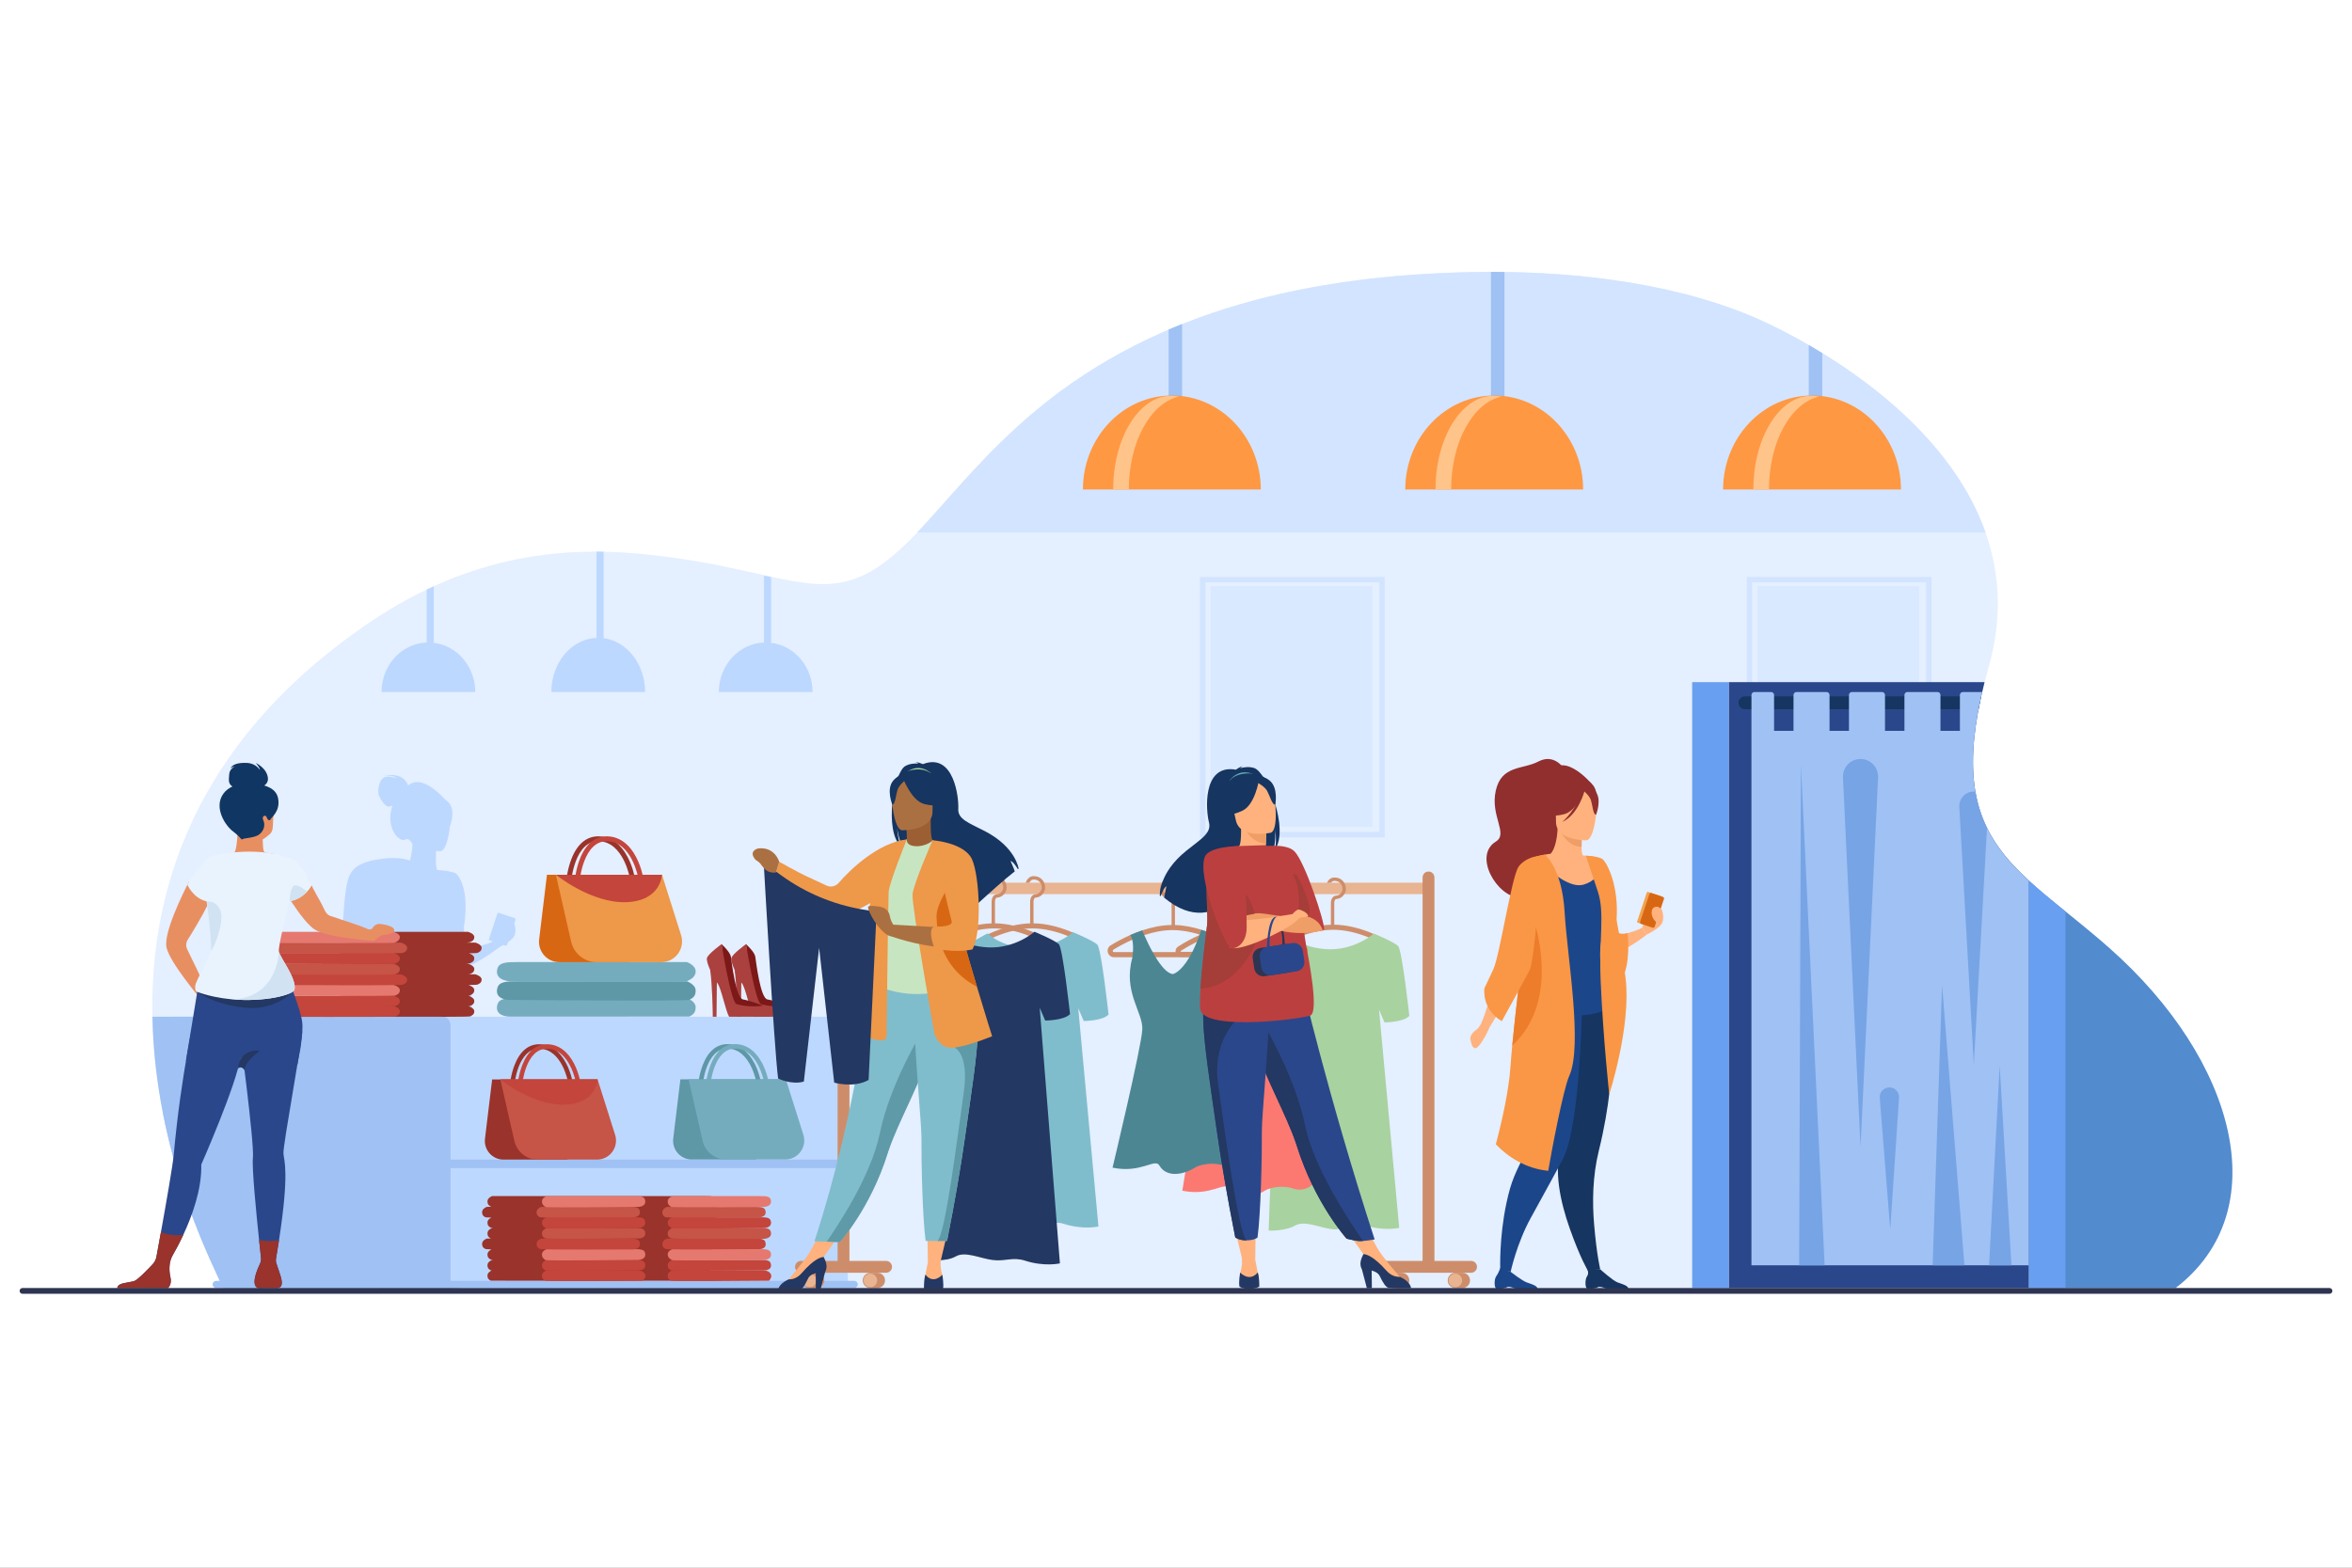 <?xml version="1.0" encoding="utf-8"?>
<!-- Generator: Adobe Illustrator 27.5.0, SVG Export Plug-In . SVG Version: 6.00 Build 0)  -->
<svg version="1.1" id="Layer_1" xmlns="http://www.w3.org/2000/svg" xmlns:xlink="http://www.w3.org/1999/xlink" x="0px" y="0px"
	 viewBox="0 0 3000 2000" style="enable-background:new 0 0 3000 2000;" xml:space="preserve">
<rect x="0" y="0" width="3000" height="2000" fill="#808080" stroke="none"/>
<rect transform="matrix(-1 -1.224647e-16 1.224647e-16 -1 3000 2000)" style="fill:#FFFFFF;" width="3000" height="2000"/>
<g>
	<path style="opacity:0.6;fill:#D2E4FF;" d="M284.417,1643.526c-9.981-24.657-81.956-158.771-89.457-329.228
		c-9.979-212.771,85.092-382.61,254.868-505.071c114.105-83.836,231.452-115.144,363.98-102.903
		c210.456,19.35,245.639,90.113,356.145-26.983c40.706-43.023,85.331-100.759,152.379-156.537
		c154.953-128.776,351.15-171.436,553.926-175.654c117.163-2.436,249.115,10.947,357.207,55.942
		c50.92,21.174,242.773,115.943,299.065,276.249c17.778,50.589,22.046,107.71,4.126,171.113
		c-63.445,224.341,33.148,252.262,154.014,359.174c161.32,142.678,213.262,335.203,83.871,433.898H284.417z"/>
	<path style="fill:#BDD8FF;" d="M657.425,1173.692c0.339-1.021-0.212-2.123-1.232-2.462l-11.49-3.826l-8.738-2.91
		c-0.575-0.19-1.197,0.119-1.389,0.695l-11.007,33.055c-0.191,0.575,0.119,1.197,0.694,1.389l4.506,1.499l0,0l0.005,0.003
		c-8.205,4.039-24.031,7.774-34.45,9.954c-1.385-10.83-2.455-20.781-2.648-28.889c0.027-0.166,0.049-0.323,0.075-0.488
		c0.107-0.65,0.201-1.286,0.3-1.925c0.114-0.755,0.229-1.509,0.333-2.25c0.067-0.478,0.127-0.946,0.188-1.418
		c0.127-0.954,0.246-1.901,0.354-2.833c0.021-0.176,0.039-0.349,0.059-0.524c0.783-6.996,1.056-13.325,0.92-18.987
		c-0.505-21.497-6.719-33.693-11.616-38.779c-0.151-0.163-0.241-0.25-0.241-0.25c-1.397-1.072-2.794-1.741-8.4-2.703
		c-1.092-1.078-12.463-1.793-12.463-1.793h0.001l0,0c0,0-1.196-0.134-1.842-0.177c-0.415-0.039-0.891-0.083-1.428-0.132
		c-1.598-0.841-2.023-7.529-2.005-14.585c0.003-1.059,0.015-2.124,0.035-3.181c0.02-1.056,0.046-2.102,0.078-3.118
		c0.037-1.184,0.081-2.32,0.127-3.396c3.465,0.296,5.767,0.259,5.767,0.259c6.48-0.507,10.525-17.868,11.981-31.898h0.001
		c0,0,7.799-18.781-0.967-29.405c-1.632-1.98-3.151-3.273-4.55-4.079c-0.399-0.4-0.802-0.776-1.206-1.129
		c-6.034-6.691-30.519-31.76-46.59-17.256c-0.414-1.449-5.68-17.794-31.173-12.369c0,0,12.767-1.607,16.265,3.31
		c0,0-10.118-4.634-16.453-0.757c-6.336,3.877-7.376,16.926-6.431,20.897c0.946,3.971,7.943,15.791,12.577,15.791
		c1.754,0,3.631-0.583,5.285-1.308c-0.709,2.101-1.35,4.383-1.881,6.887c-4.921,23.155,10.477,40.755,18.437,36.405
		c5.107-2.789,8.972,6.146,8.972,6.146l0.029-0.038c-0.38,8.5-1.735,15.519-3.429,20.75c-7.477-2.697-18.941-4.482-36.035-2.178
		c-38.549,5.197-42.447,18.192-45.91,41.582c-3.469,23.391-9.096,130.375-6.068,137.743c0.834,2.027,4.17,3.853,9.042,5.257
		c-3.746,13.094-7.95,26.985-11.885,36.762c-1.02,2.19-3.775,7.671-6.626,9.472c-3.593,2.27-8.699,7.755-7.754,12.104
		c0.946,4.35,1.892,11.158,6.431,11.158c4.539,0,15.129-20.047,16.452-23.83c1.324-3.781,2.459-4.538,2.459-4.538l-0.009-0.004
		l0.012,0.003c0,0,11.292-18.737,22.038-38.309c3.719,0.084,7.557-0.014,11.397-0.327c-2.436,10.466-4.234,19.229-4.528,25.115
		c-0.123,2.396,0.007,4.313,0.441,5.685c0.549,1.728,1.593,3.11,3.289,4.113c-0.496,5.125-0.825,10.487-1.009,16.016
		c-1.87,56.604,11.436,130.414,13.425,141.089c0,0.007,0,0.013,0.006,0.025c0.156,0.825-0.085,1.638-0.468,2.384
		c-14.151,28.017-16.198,60.068-13.541,88.507c2.303,24.57,9.074,44.174,14.466,56.486c-0.048-0.055-0.074-0.087-0.074-0.087
		s-1.051,0.868-1.833,2.484c-0.629,1.276-1.09,3.029-0.727,5.191c0.506,3.047-1.123,8.708-2.422,12.538
		c-0.789,2.32-1.452,3.966-1.452,3.966s-0.381,1.912,6.468,2.77h7.96c2.666-0.42,4.634-1.192,7.369-1.55
		c4.153-0.544,6.065,1.158,6.445,1.55c0.051,0.051,0.074,0.079,0.074,0.079h33.814c0.234-0.334,0.334-0.794,0.35-1.321
		c0.571-0.117,1.161-0.225,1.795-0.308c4.153-0.544,6.066,1.158,6.445,1.55c0.051,0.051,0.074,0.079,0.074,0.079h33.814
		c0.85-1.214,0.033-4.028-0.767-6.1c-0.539-1.407-1.713-2.473-3.166-2.893c-3.586-1.038-10.654-1.963-17.128-7.824
		c-3.643-3.291-17.588-12.102-17.588-12.102l-0.074-0.017c-0.018,0-0.039,0.002-0.065,0.006
		c-1.565-12.276-3.176-30.146-2.991-50.861c0.247-27.477,3.646-59.95,14.502-90.955c25.331-72.346,30.682-131.311,31.508-161.717
		c5.642-3.339,9.565-8.094,10.484-14.769c2.503-18.175-0.649-44.271-3.991-69.065c21.017-9.479,39.823-24.521,39.823-24.521
		s2.195-1.043,5.118-2.708l2.316,0.771c1.02,0.34,2.122-0.213,2.461-1.232l1.065-3.199c2.623-1.825,5.142-3.888,6.797-5.976
		c4.039-5.091,2.669-14.022,1.082-17.686L657.425,1173.692z M514.197,1571.737c5.135,20.428,11.667,38.271,16.596,50.377
		c-0.113,0.097-1.074,0.944-1.811,2.465c-0.63,1.276-1.089,3.029-0.726,5.191c0.253,1.526-0.03,3.709-0.538,5.989
		c-1.578-0.911-3.179-2.036-4.744-3.453c-3.643-3.291-17.588-12.102-17.588-12.102l-0.067-0.016
		c1.838-12.223,4.098-28.429,6.006-45.69c0.368-3.313,0.748-6.644,1.141-9.97C513.022,1566.956,513.599,1569.362,514.197,1571.737z"
		/>
	<path style="fill:#BDD8FF;" d="M1071.344,1297.11H218.086c-5.514,0-10.024,4.512-10.024,10.025v114.065
		c0.292,1.485,0.583,2.962,0.884,4.438l0.164,0.82c0.82,3.974,1.649,7.919,2.506,11.819c1.559,7.026,3.172,13.925,4.839,20.678
		c0.31,1.239,0.62,2.479,0.93,3.709c4.465,17.643,9.304,34.319,14.28,49.856c0.829,2.588,1.658,5.148,2.497,7.673
		c2.251,6.816,4.52,13.396,6.779,19.729c1.613,4.511,3.227,8.894,4.83,13.142v0.009c8.594,22.846,16.868,41.828,23.548,56.126
		c9.013,19.292,15.1,30.009,15.1,30.009l176.153,0.574l178.431,0.583l47.131,0.155l163.386,0.528l66.997,0.219l96.114,0.318
		l68.646,0.219c0.064-0.419,0.092-0.839,0.092-1.275v-333.395C1081.369,1301.622,1076.858,1297.11,1071.344,1297.11z"/>
	<g>
		<g>
			<path style="fill:#7C1818;" d="M1004.541,1282.915c0,0-16.54-6.321-25.684-7.863c-9.143-1.543-14.532-48.783-15.512-54.76
				c-0.979-5.979-11.802-15.789-11.802-15.789l6.74,71.898l15.085,18.125h27.367L1004.541,1282.915z"/>
			<path style="fill:#AA413E;" d="M1013.385,1297.068c-0.008,0.017-0.025,0.042-0.033,0.059h-52.207
				c-4.191-6.789-10.15-36.536-14.641-42.446c-0.291-0.391-0.615-0.847-0.963-1.353l-0.449,43.799h-4.771
				c-0.059-6.192-0.539-40.861-3.346-59.769c-2.863-6.449-4.905-12.707-4.017-15.347c1.851-5.495,18.584-17.513,18.584-17.513
				s0,0.017,0.008,0.05c0.365,2.257,12.102,74.385,19.09,76.459c16.898,5.021,33.898,1.909,33.898,1.909
				S1016.821,1289.956,1013.385,1297.068z"/>
		</g>
	</g>
	<g>
		<g>
			<path style="fill:#7C1818;" d="M973.371,1282.915c0,0-16.54-6.321-25.685-7.863c-9.143-1.543-14.531-48.783-15.511-54.76
				c-0.981-5.979-11.802-15.789-11.802-15.789l6.74,71.898l15.085,18.125h27.367L973.371,1282.915z"/>
			<path style="fill:#AA413E;" d="M982.215,1297.068c-0.009,0.017-0.025,0.042-0.033,0.059h-52.208
				c-4.19-6.789-10.15-36.536-14.641-42.446c-0.29-0.391-0.614-0.847-0.963-1.353l-0.448,43.799h-4.772
				c-0.058-6.192-0.539-40.861-3.345-59.769c-2.863-6.449-4.906-12.707-4.018-15.347c1.852-5.495,18.584-17.513,18.584-17.513
				s0,0.017,0.009,0.05c0.364,2.257,12.101,74.385,19.09,76.459c16.898,5.021,33.898,1.909,33.898,1.909
				S985.651,1289.956,982.215,1297.068z"/>
		</g>
	</g>
	<g>
		<path style="fill:#74ACBE;" d="M651.137,1296.986c0,0-21.006,0.802-16.738-15.206c2.184-8.19,11.681-8.535,25.607-8.535
			c13.927,0,216.091,0,216.091,0s11.23,3.878,11.23,11.822s-4.492,9.861-8.086,11.822
			C783.713,1296.853,651.137,1296.986,651.137,1296.986z"/>
		<path style="fill:#5E97A5;" d="M651.137,1275.656c0,0-21.006,0.802-16.738-15.207c2.184-8.189,11.681-8.534,25.607-8.534
			c13.927,0,216.091,0,216.091,0s11.23,3.878,11.23,11.822s-4.492,9.861-8.086,11.822
			C875.648,1277.521,651.137,1275.656,651.137,1275.656z"/>
		<path style="fill:#74ACBE;" d="M652.063,1252.021c0,0-21.932-0.106-17.665-16.114c2.184-8.19,11.681-8.536,25.607-8.536
			c13.927,0,216.091,0,216.091,0s11.23,3.879,11.23,11.823c0,7.943-7.637,10.759-11.23,12.721
			C872.503,1253.876,652.063,1252.021,652.063,1252.021z"/>
	</g>
	<path style="fill:#9FC1F4;" d="M574.692,1308.266c0-6.143-4.229-11.155-9.396-11.155H194.395c0.117,5.7,0.295,11.426,0.565,17.188
		c7.501,170.456,79.476,304.57,89.457,329.228h290.274V1308.266z"/>
	<path style="fill:#9FC1F4;" d="M1079.644,1479.396H234.953c-0.948,0-1.724,0.776-1.724,1.725v7.318
		c0,0.948,0.775,1.724,1.724,1.724h844.691c0.948,0,1.725-0.775,1.725-1.724v-7.318
		C1081.369,1480.172,1080.592,1479.396,1079.644,1479.396z"/>
	<g>
		<path style="fill:#99332B;" d="M627.736,1377.135l-9.132,75.571c-1.716,14.191,9.363,26.689,23.658,26.689h81.49l38.501-102.261
			H627.736z"/>
		<g>
			<path style="fill:#99332B;" d="M656.042,1384.729c0.038-0.478,4.141-47.697,32.441-46.81
				c28.735,0.87,36.146,42.831,36.218,43.256l5.623-0.95c-0.08-0.474-2.026-11.739-7.971-23.289
				c-8.104-15.748-19.758-24.296-33.697-24.718c-14.198-0.427-25.288,8.62-32.202,26.166c-5.017,12.727-6.057,25.364-6.099,25.895
				L656.042,1384.729z"/>
		</g>
		<path style="fill:#C65447;" d="M762.253,1377.135h-124.06l17.84,78.331c3.19,13.998,15.638,23.93,29.995,23.93h75.41
			c16.412,0,28.098-15.947,23.15-31.596L762.253,1377.135z"/>
		<path style="fill:#C4453B;" d="M762.253,1377.135c0,0-0.951,30.658-41.829,32.084c-40.877,1.427-82.231-32.084-82.231-32.084
			H762.253z"/>
		<g>
			<path style="fill:#C4453B;" d="M665.926,1384.729c0.038-0.478,4.14-47.697,32.441-46.81c28.734,0.87,36.145,42.831,36.217,43.256
				l5.623-0.95c-0.079-0.474-2.025-11.739-7.971-23.289c-8.104-15.748-19.757-24.296-33.697-24.718
				c-14.199-0.427-25.289,8.62-32.203,26.166c-5.016,12.727-6.056,25.364-6.098,25.895L665.926,1384.729z"/>
		</g>
	</g>
	<g>
		<path style="fill:#D86713;" d="M697.655,1115.964l-9.961,82.425c-1.87,15.479,10.214,29.111,25.806,29.111h88.88l41.993-111.536
			H697.655z"/>
		<path style="fill:#99332B;" d="M800.854,1093.934c-8.839-17.178-21.549-26.499-36.752-26.96
			c-15.486-0.465-27.583,9.401-35.124,28.539c-5.472,13.881-6.605,27.664-6.651,28.243l6.203,0.49
			c0.041-0.521,4.516-52.021,35.383-51.055c31.342,0.949,39.424,46.716,39.502,47.179l6.134-1.036
			C809.461,1118.817,807.338,1106.53,800.854,1093.934z"/>
		<path style="fill:#EE9849;" d="M868.734,1193.037l-24.361-77.073H709.061l19.459,85.435c3.477,15.269,17.055,26.102,32.714,26.102
			h82.25C861.385,1227.5,874.128,1210.106,868.734,1193.037z"/>
		<path style="fill:#C4453B;" d="M709.061,1115.964c0,0,45.104,36.55,89.69,34.994c44.586-1.555,45.622-34.994,45.622-34.994
			H709.061z"/>
		<path style="fill:#C4453B;" d="M811.634,1093.934c-8.84-17.178-21.55-26.499-36.754-26.96
			c-15.486-0.465-27.583,9.401-35.123,28.539c-5.472,13.881-6.605,27.664-6.651,28.243l6.203,0.49
			c0.041-0.521,4.516-52.021,35.384-51.055c31.341,0.949,39.423,46.716,39.502,47.179l6.133-1.036
			C820.241,1118.817,818.119,1106.53,811.634,1093.934z"/>
	</g>
	<g>
		<path style="fill:#5E97A5;" d="M867.853,1376.972l-9.133,75.57c-1.715,14.192,9.363,26.69,23.66,26.69h81.489l38.5-102.261
			H867.853z"/>
		<g>
			<path style="fill:#5E97A5;" d="M896.161,1384.565c0.037-0.478,4.14-47.697,32.44-46.811
				c28.735,0.871,36.146,42.831,36.218,43.256l5.624-0.949c-0.079-0.473-2.026-11.739-7.972-23.289
				c-8.106-15.748-19.758-24.296-33.697-24.718c-14.198-0.427-25.289,8.619-32.203,26.166c-5.016,12.727-6.057,25.364-6.098,25.895
				L896.161,1384.565z"/>
		</g>
		<path style="fill:#74ACBE;" d="M1002.37,1376.972H878.31l17.841,78.33c3.188,13.999,15.637,23.931,29.994,23.931h75.41
			c16.413,0,28.098-15.946,23.15-31.597L1002.37,1376.972z"/>
		<g>
			<path style="fill:#74ACBE;" d="M906.043,1384.565c0.037-0.478,4.14-47.697,32.441-46.811
				c28.735,0.871,36.145,42.831,36.217,43.256l5.623-0.949c-0.079-0.473-2.026-11.739-7.971-23.289
				c-8.105-15.748-19.758-24.296-33.697-24.718c-14.198-0.427-25.289,8.619-32.203,26.166c-5.016,12.727-6.056,25.364-6.098,25.895
				L906.043,1384.565z"/>
		</g>
	</g>
	<g>
		<path style="fill:#99332B;" d="M425.285,1288.273c2.698-3.403,6.775-4.466,13.943-4.714c-1.333-0.009-2.052-0.014-2.052-0.014
			s-14.923,0.449-11.892-8.516c1.552-4.587,8.299-4.78,18.193-4.78c1.533,0,6.279,0,13.196,0
			c-11.899-0.257-19.498-0.449-19.498-0.449s-14.923,0.449-11.892-8.517c1.552-4.586,8.299-4.779,18.193-4.779
			c2.913,0,17.425,0,36.448,0c-19.567-0.1-33.387-0.19-33.387-0.19s-14.924,0.448-11.893-8.517c1.551-4.587,8.298-4.78,18.192-4.78
			c1.848,0,8.358,0,17.725,0c-19.566-0.1-33.388-0.19-33.388-0.19s-14.923,0.448-11.892-8.516c1.552-4.588,8.299-4.781,18.193-4.781
			c1.357,0,5.277-0.134,11.016-0.344c-10.641-0.061-17.318-0.104-17.318-0.104s-14.923,0.448-11.892-8.517
			c1.552-4.587,8.299-4.78,18.193-4.78c0.207,0,0.478,0,0.802,0c-4.047-0.289-11.911-1.709-9.633-8.447
			c1.348-3.987,6.627-4.654,14.484-4.761c-7.476-0.278-11.955-0.469-11.955-0.469s-14.923,0.448-11.892-8.516
			c1.552-4.588,8.299-4.781,18.193-4.781c9.895,0,153.517,0,153.517,0s7.979,2.173,7.979,6.621c0,4.449-3.191,5.522-5.745,6.622
			c-0.197,0.085-1.631,0.269-4.009,0.502c6.961,0,11.137,0,11.137,0s7.979,2.173,7.979,6.622s-3.191,5.522-5.744,6.621
			c-0.379,0.163-4.208,0.278-10.455,0.357c2.202,0.79,6.837,2.855,6.837,6.249c0,4.449-3.191,5.523-5.745,6.622
			c-0.221,0.096-1.628,0.175-4.008,0.239c1.157,0.163,1.775,0.263,1.775,0.263s7.979,2.172,7.979,6.621
			c0,4.45-3.191,5.523-5.745,6.622c-0.226,0.098-1.696,0.178-4.177,0.244c7.068,0,11.305,0,11.305,0s7.979,2.173,7.979,6.621
			c0,4.45-3.191,5.522-5.744,6.622c-0.393,0.168-4.511,0.287-11.19,0.366c1.612,0.509,7.572,2.65,7.572,6.499
			c0,4.449-3.644,6.025-6.198,7.124c-0.113,0.049-0.535,0.106-1.229,0.17c1.788,0.58,7.428,2.705,7.428,6.451
			c0,4.449-3.191,5.523-5.745,6.621c-0.136,0.06-0.727,0.111-1.717,0.158c1.75,0.564,7.462,2.693,7.462,6.464
			c0,4.449-3.191,5.522-5.745,6.621c-2.553,1.098-170.751,0-170.751,0S422.093,1292.298,425.285,1288.273z"/>
		<g>
			<path style="fill:#C4453B;" d="M333.61,1297.11c0,0-6.489-4.813-3.297-8.837c3.191-4.026,8.298-4.781,18.192-4.781
				c9.895,0,153.517,0,153.517,0s7.979,2.173,7.979,6.622s-3.191,5.522-5.745,6.621C501.704,1297.833,333.61,1297.11,333.61,1297.11
				z"/>
			<path style="fill:#C4453B;" d="M343.281,1284.9c0,0-16-0.905-12.968-9.87c1.552-4.587,8.298-4.78,18.192-4.78
				c9.895,0,153.517,0,153.517,0s7.979,2.172,7.979,6.621s-3.191,5.523-5.745,6.621C501.704,1284.591,343.281,1284.9,343.281,1284.9
				z"/>
			<path style="fill:#E57970;" d="M342.409,1270.25c0,0-15.128,0-12.096-8.966c1.552-4.586,8.298-4.779,18.192-4.779
				c9.895,0,153.517,0,153.517,0s7.979,2.172,7.979,6.621s-3.312,5.843-5.866,6.941
				C501.583,1271.166,342.409,1270.25,342.409,1270.25z"/>
			<path style="fill:#C4453B;" d="M351.747,1256.821c0,0-15.104-0.059-12.072-9.023c1.551-4.587,8.298-4.78,18.192-4.78
				c9.895,0,153.517,0,153.517,0s7.979,2.173,7.979,6.621c0,4.45-3.192,5.522-5.745,6.622
				C511.065,1257.358,351.747,1256.821,351.747,1256.821z"/>
			<path style="fill:#C65447;" d="M342.285,1243.276c0,0-15.004,0-11.972-8.965c1.552-4.588,8.298-4.781,18.192-4.781
				c9.895,0,153.517,0,153.517,0s7.979,2.172,7.979,6.621s-3.383,5.768-5.937,6.866
				C501.512,1244.116,342.285,1243.276,342.285,1243.276z"/>
			<path style="fill:#C4453B;" d="M342.241,1229.611c0,0-14.96-0.081-11.928-9.046c1.552-4.587,8.298-4.78,18.192-4.78
				c9.895,0,153.517,0,153.517,0s7.979,2.172,7.979,6.621s-3.384,5.917-5.938,7.016
				C501.511,1230.521,342.241,1229.611,342.241,1229.611z"/>
			<path style="fill:#C65447;" d="M351.567,1215.854c0,0-14.924,0.448-11.892-8.516c1.551-4.587,8.298-4.781,18.192-4.781
				c9.895,0,153.517,0,153.517,0s7.979,2.173,7.979,6.622s-3.192,5.522-5.745,6.621
				C511.065,1216.898,351.567,1215.854,351.567,1215.854z"/>
			<path style="fill:#E57970;" d="M342.326,1202.558c0,0-15.045-0.001-12.013-8.965c1.552-4.588,8.298-4.781,18.192-4.781
				c9.895,0,153.517,0,153.517,0s7.979,2.173,7.979,6.621c0,4.449-4.13,6.187-6.684,7.286
				C500.765,1203.817,342.326,1202.558,342.326,1202.558z"/>
		</g>
	</g>
	<path style="fill:#D2E4FF;" d="M2532.529,679.339c-56.293-160.304-248.145-255.073-299.064-276.247
		c-108.092-44.995-240.044-58.378-357.207-55.942c-202.776,4.217-398.974,46.878-553.926,175.654
		c-67.047,55.777-111.671,113.512-152.377,156.535H2532.529z"/>
	<g>
		<g>
			<path style="fill:#D2E4FF;" d="M1766.194,1068.172h-235.468V736.129h235.468V1068.172z M1537.455,1061.444h222.012V742.856
				h-222.012V1061.444z"/>
		</g>
		<rect x="1544.436" y="747.998" style="opacity:0.6;fill:#D2E4FF;" width="205.907" height="306.801"/>
	</g>
	<g>
		<g>
			<path style="fill:#D2E4FF;" d="M2463.541,1068.172h-235.467V736.129h235.467V1068.172z M2234.803,1061.444h222.011V742.856
				h-222.011V1061.444z"/>
		</g>
		<rect x="2241.783" y="747.998" style="opacity:0.6;fill:#D2E4FF;" width="205.906" height="306.801"/>
	</g>
	<path style="fill:#9FC1F4;" d="M1089.545,1634.07h-813.77c-2.52,0-4.582,2.062-4.582,4.581c0,2.521,2.062,4.582,4.582,4.582h813.77
		c2.52,0,4.581-2.062,4.581-4.582C1094.126,1636.132,1092.065,1634.07,1089.545,1634.07z"/>
	<g>
		<path style="fill:#9FC1F4;" d="M1507.779,413.325V542.28c0,4.411-3.609,8.011-8.019,8.011h-1.158c-4.402,0-8.011-3.6-8.011-8.011
			V420.378C1496.223,417.981,1501.947,415.63,1507.779,413.325z"/>
		<path style="fill:#FF9843;" d="M1494.709,504.568c-62.647,0-113.433,53.7-113.433,119.944h226.866
			C1608.143,558.269,1557.357,504.568,1494.709,504.568z"/>
		<path style="fill:#FFC48A;" d="M1503.746,506.03c-3.259-0.71-6.584-1.085-9.962-1.085c-40.817,0-73.906,53.531-73.906,119.566
			h19.926C1439.803,563.943,1467.641,513.901,1503.746,506.03z"/>
	</g>
	<g>
		<path style="fill:#9FC1F4;" d="M1901.738,346.873V542.28c0,4.411,3.6,8.011,8.01,8.011h1.158c4.411,0,8.02-3.6,8.02-8.011V346.974
			C1913.192,346.9,1907.471,346.864,1901.738,346.873z"/>
		<path style="fill:#FF9843;" d="M1905.854,504.568c-62.646,0-113.432,53.7-113.432,119.944h226.865
			C2019.287,558.269,1968.502,504.568,1905.854,504.568z"/>
		<path style="fill:#FFC48A;" d="M1914.891,506.03c-3.26-0.71-6.584-1.085-9.962-1.085c-40.818,0-73.905,53.531-73.905,119.566
			h19.924C1850.947,563.943,1878.785,513.901,1914.891,506.03z"/>
	</g>
	<g>
		<path style="fill:#9FC1F4;" d="M2324.33,450.46v91.821c0,4.411-3.607,8.011-8.01,8.011h-1.166c-4.402,0-8.01-3.6-8.01-8.011
			V440.207C2312.729,443.442,2318.471,446.86,2324.33,450.46z"/>
		<path style="fill:#FF9843;" d="M2311.264,504.568c-62.648,0-113.434,53.7-113.434,119.944h226.866
			C2424.696,558.269,2373.91,504.568,2311.264,504.568z"/>
		<path style="fill:#FFC48A;" d="M2320.299,506.03c-3.26-0.71-6.584-1.085-9.963-1.085c-40.816,0-73.904,53.531-73.904,119.566
			h19.925C2256.356,563.943,2284.195,513.901,2320.299,506.03z"/>
	</g>
	<g>
		<path style="fill:#BDD8FF;" d="M606.195,882.849H486.662c0-34.129,25.589-61.94,57.593-63.153v-67.516
			c3.026-1.45,6.042-2.862,9.059-4.23v72.129C583.076,823.688,606.195,850.415,606.195,882.849z"/>
		<path style="fill:#BDD8FF;" d="M822.822,882.849H703.285c0-37.35,25.597-67.777,57.603-69.106V703.727
			c3.029,0.009,6.051,0.041,9.056,0.107v110.323C799.706,818.109,822.822,847.35,822.822,882.849z"/>
		<path style="fill:#BDD8FF;" d="M1036.423,882.849H916.89c0-34.129,25.599-61.94,57.603-63.153v-85.27
			c3.053,0.62,6.068,1.222,9.059,1.804v83.849C1013.313,823.688,1036.423,850.415,1036.423,882.849z"/>
	</g>
	<g>
		<g>
			<g>
				
					<rect x="1081.381" y="1126.133" transform="matrix(-1 -1.224647e-16 1.224647e-16 -1 2903.463 2266.83)" style="fill:#E8B491;" width="740.701" height="14.564"/>
				<path style="fill:#CE8D6A;" d="M1068.368,1614.175h15.114v-474.748c0-4.173-3.384-7.557-7.557-7.557l0,0
					c-4.174,0-7.557,3.384-7.557,7.557V1614.175z"/>
				<path style="fill:#CE8D6A;" d="M1814.525,1613.877h15.113v-494.45c0-4.173-3.383-7.557-7.557-7.557l0,0
					c-4.174,0-7.557,3.384-7.557,7.557V1613.877z"/>
				<path style="fill:#CE8D6A;" d="M1021.643,1623.757h108.564c4.174,0,7.557-3.383,7.557-7.557l0,0
					c0-4.174-3.383-7.558-7.557-7.558h-108.564c-4.173,0-7.557,3.384-7.557,7.558l0,0
					C1014.086,1620.374,1017.47,1623.757,1021.643,1623.757z"/>
				<path style="fill:#CE8D6A;" d="M1767.8,1623.757h108.564c4.173,0,7.557-3.383,7.557-7.557l0,0c0-4.174-3.384-7.558-7.557-7.558
					H1767.8c-4.174,0-7.557,3.384-7.557,7.558l0,0C1760.243,1620.374,1763.626,1623.757,1767.8,1623.757z"/>
			</g>
			<g>
				<path style="fill:#CE8D6A;" d="M1032.739,1623.757h8.935c5.387,0,9.754,4.367,9.754,9.755c0,5.387-4.367,9.754-9.754,9.754
					h-8.935c-5.387,0-9.754-4.367-9.754-9.754C1022.984,1628.124,1027.352,1623.757,1032.739,1623.757z"/>
				<path style="fill:#E8B491;" d="M1024.102,1633.512c0,4.77,3.867,8.637,8.637,8.637s8.637-3.867,8.637-8.637
					c0-4.771-3.867-8.638-8.637-8.638S1024.102,1628.741,1024.102,1633.512z"/>
				<path style="fill:#CE8D6A;" d="M1110.176,1623.757h8.935c5.387,0,9.754,4.367,9.754,9.755c0,5.387-4.367,9.754-9.754,9.754
					h-8.935c-5.387,0-9.754-4.367-9.754-9.754C1100.422,1628.124,1104.79,1623.757,1110.176,1623.757z"/>
				<path style="fill:#E8B491;" d="M1101.539,1633.512c0,4.77,3.867,8.637,8.637,8.637s8.637-3.867,8.637-8.637
					c0-4.771-3.867-8.638-8.637-8.638S1101.539,1628.741,1101.539,1633.512z"/>
			</g>
			<g>
				<path style="fill:#CE8D6A;" d="M1778.896,1623.757h8.936c5.387,0,9.754,4.367,9.754,9.755c0,5.387-4.367,9.754-9.754,9.754
					h-8.936c-5.387,0-9.754-4.367-9.754-9.754C1769.142,1628.124,1773.509,1623.757,1778.896,1623.757z"/>
				<path style="fill:#CE8D6A;" d="M1856.333,1623.757h8.936c5.387,0,9.754,4.367,9.754,9.755c0,5.387-4.367,9.754-9.754,9.754
					h-8.936c-5.387,0-9.754-4.367-9.754-9.754C1846.579,1628.124,1850.946,1623.757,1856.333,1623.757z"/>
				<path style="fill:#E8B491;" d="M1847.696,1633.512c0,4.77,3.867,8.637,8.637,8.637c4.771,0,8.638-3.867,8.638-8.637
					c0-4.771-3.867-8.638-8.638-8.638C1851.563,1624.874,1847.696,1628.741,1847.696,1633.512z"/>
			</g>
			<path style="fill:#CE8D6A;" d="M1618.26,1207.551c15.667-10.033,46.579-26.804,79.304-27.823v-28.013
				c0-3.022,1.47-8.827,7.034-9.165c2.712-0.164,4.52-1.643,5.56-2.854c1.548-1.804,2.428-4.262,2.243-6.263
				c-0.551-5.954-4.506-9.653-10.324-9.653c-1.934,0-3.381,0.962-4.467,2.354h-4.997c2.636-5.424,6.516-6.65,9.464-6.65
				c8.11,0,13.843,5.32,14.603,13.555c0.291,3.149-0.958,6.773-3.259,9.456c-2.234,2.604-5.275,4.147-8.563,4.347
				c-2.924,0.178-2.994,4.69-2.996,4.875v27.965c31.31,0.394,61.964,16.344,77.688,25.978c3.148,1.931,4.591,5.618,3.586,9.179
				c-1.007,3.571-4.173,5.971-7.88,5.971h-153.113c-3.227,0-6.003-2.079-6.909-5.175
				C1614.326,1212.538,1615.543,1209.291,1618.26,1207.551z M1621.498,1213.798c0.141,0.479,0.507,0.479,0.644,0.479h153.113
				c1.133,0,1.494-0.849,1.597-1.213c0.126-0.446,0.2-1.279-0.714-1.84c-15.347-9.403-45.394-25.029-75.546-25.029
				c-0.404,0-0.813,0.003-1.217,0.009c-31.738,0.447-62.239,17.011-77.595,26.845
				C1621.664,1213.123,1621.358,1213.318,1621.498,1213.798z"/>
			<path style="fill:#CE8D6A;" d="M1234.646,1205.813c15.667-10.033,46.579-26.804,79.303-27.823v-28.013
				c0-3.022,1.471-8.827,7.034-9.164c2.712-0.165,4.52-1.644,5.56-2.854c1.547-1.805,2.427-4.263,2.243-6.264
				c-0.55-5.954-4.505-9.652-10.324-9.652c-2.666,0-4.41,1.825-5.551,4.091h-4.655c2.602-6.907,6.967-8.389,10.206-8.389
				c8.111,0,13.843,5.32,14.603,13.555c0.291,3.149-0.958,6.773-3.259,9.456c-2.234,2.604-5.275,4.147-8.563,4.347
				c-2.924,0.178-2.994,4.69-2.996,4.875v27.965c31.31,0.394,61.964,16.344,77.687,25.978c3.149,1.931,4.591,5.618,3.587,9.179
				c-1.007,3.571-4.173,5.97-7.88,5.97h-153.113c-3.227,0-6.003-2.078-6.91-5.174
				C1230.713,1210.8,1231.93,1207.553,1234.646,1205.813z M1237.884,1212.06c0.141,0.479,0.507,0.479,0.644,0.479h153.113
				c1.133,0,1.495-0.849,1.597-1.213c0.126-0.446,0.201-1.279-0.714-1.84c-15.346-9.403-45.393-25.029-75.545-25.029
				c-0.404,0-0.812,0.003-1.217,0.009c-31.738,0.447-62.24,17.011-77.595,26.845
				C1238.05,1211.385,1237.745,1211.58,1237.884,1212.06z"/>
			<path style="fill:#CE8D6A;" d="M1185.505,1205.813c15.667-10.033,46.58-26.804,79.304-27.823v-28.013
				c0-3.022,1.47-8.827,7.033-9.164c2.713-0.165,4.521-1.644,5.561-2.854c1.547-1.805,2.427-4.263,2.243-6.264
				c-0.55-5.954-4.506-9.652-10.324-9.652c-2.666,0-4.41,1.825-5.551,4.091h-4.655c2.602-6.907,6.967-8.389,10.206-8.389
				c8.111,0,13.843,5.32,14.603,13.555c0.292,3.149-0.957,6.773-3.259,9.456c-2.234,2.604-5.275,4.147-8.563,4.347
				c-2.924,0.178-2.995,4.69-2.996,4.875v27.965c31.31,0.394,61.964,16.344,77.688,25.978c3.148,1.931,4.591,5.618,3.586,9.179
				c-1.006,3.571-4.173,5.97-7.88,5.97h-153.113c-3.226,0-6.003-2.078-6.91-5.174
				C1181.572,1210.8,1182.789,1207.553,1185.505,1205.813z M1188.743,1212.06c0.141,0.479,0.507,0.479,0.644,0.479H1342.5
				c1.133,0,1.495-0.849,1.597-1.213c0.125-0.446,0.2-1.279-0.714-1.84c-15.346-9.403-45.393-25.029-75.545-25.029
				c-0.404,0-0.812,0.003-1.217,0.009c-31.738,0.447-62.239,17.011-77.595,26.845
				C1188.91,1211.385,1188.604,1211.58,1188.743,1212.06z"/>
			<path style="fill:#80BDCC;" d="M1368.631,1189.301c0,0-23.852,21.273-58.234,19.983c-34.381-1.288-50.712-18.479-50.712-18.479
				s-27.076,13.752-32.662,21.488c-5.588,7.735-8.166,86.813-8.166,86.813s13.322,5.158,27.075,4.729l5.587-16.762l-16.932,281.135
				c0,0,20.943,0.859,33.55-6.37c12.148-6.966,30.448,2.312,46.779,4.508c16.331,2.197,25.708-10.237,41.753-5.08
				c25.022,8.043,44.409,3.438,44.409,3.438l-25.765-278.438l6.981,16.287c0,0,23.941-0.007,31.677-8.173
				c0,0-9.168-84.091-14.326-89.248C1394.488,1199.973,1368.631,1189.301,1368.631,1189.301z"/>
			<path style="fill:#233862;" d="M1319.49,1188.705c0,0-23.852,21.273-58.234,19.983c-34.381-1.288-50.712-18.479-50.712-18.479
				s-27.076,13.752-32.662,21.488c-5.587,7.735-8.166,86.813-8.166,86.813s13.322,5.158,27.075,4.729l5.587-16.762l-17.854,320.848
				c0,0,21.865,2.844,34.472-4.386c12.148-6.966,30.448,2.312,46.779,4.508s25.708-4.281,41.753,0.876
				c25.022,8.043,44.409,3.439,44.409,3.439l-25.764-326.093l6.981,16.287c0,0,23.941-0.007,31.676-8.173
				c0,0-9.168-84.091-14.325-89.248C1345.347,1199.377,1319.49,1188.705,1319.49,1188.705z"/>
			<path style="fill:#A8D29F;" d="M1752.244,1191.039c0,0-23.852,21.273-58.234,19.983c-34.38-1.288-50.711-18.479-50.711-18.479
				s-27.076,13.752-32.663,21.487c-5.587,7.736-8.165,86.813-8.165,86.813s13.322,5.158,27.075,4.729l-1.244-15.742l-10.102,280.115
				c0,0,20.943,0.859,33.551-6.37c12.148-6.966,30.447,2.312,46.778,4.508c16.331,2.197,25.709-10.237,41.754-5.08
				c25.021,8.043,44.408,3.438,44.408,3.438l-25.764-278.438l6.98,16.287c0,0,23.941-0.007,31.677-8.173
				c0,0-9.168-84.091-14.326-89.248C1778.102,1201.711,1752.244,1191.039,1752.244,1191.039z"/>
			<path style="fill:#CE8D6A;" d="M1502.763,1207.55c6.937-4.442,16.864-10.211,28.614-15.343
				c5.346-2.338,11.062-4.539,17.053-6.429c10.581-3.344,21.987-5.708,33.634-6.06h0.001v-28.004c0-3.022,1.47-8.827,7.033-9.165
				c2.713-0.164,4.521-1.643,5.561-2.854c1.547-1.804,2.428-4.262,2.242-6.263c-0.55-5.954-4.506-9.653-10.323-9.653
				c-1.934,0-3.382,0.962-4.468,2.354h-4.997c2.636-5.424,6.516-6.65,9.465-6.65c8.11,0,13.843,5.32,14.603,13.555
				c0.291,3.149-0.958,6.773-3.26,9.456c-2.233,2.604-5.275,4.147-8.563,4.347c-2.924,0.178-2.994,4.69-2.996,4.875v27.961
				c12.928,0.164,25.743,2.982,37.441,6.91c5.424,1.823,10.606,3.877,15.454,6.025c10.005,4.435,18.565,9.24,24.789,13.048
				c3.154,1.925,4.59,5.612,3.593,9.18c-1.015,3.567-4.178,5.966-7.881,5.966h-153.119c-3.223,0-5.999-2.08-6.91-5.175
				C1498.826,1212.535,1500.047,1209.287,1502.763,1207.55z M1505.994,1213.799c0.146,0.481,0.508,0.481,0.645,0.481h153.119
				c1.134,0,1.495-0.851,1.598-1.221c0.121-0.438,0.198-1.272-0.723-1.839c-6.042-3.705-14.379-8.372-24.101-12.67
				c-4.805-2.132-9.954-4.169-15.325-5.948c-11.347-3.765-23.724-6.403-36.118-6.403c-0.403,0-0.809,0-1.211,0.009
				c-11.484,0.163-22.821,2.432-33.325,5.733c-6.593,2.08-12.858,4.556-18.644,7.168c-10.451,4.728-19.313,9.902-25.63,13.941
				C1506.166,1213.119,1505.857,1213.318,1505.994,1213.799z"/>
			<path style="fill:#CE8D6A;" d="M1416.685,1206.044c6.223-3.808,14.784-8.613,24.789-13.048c4.848-2.148,10.03-4.202,15.455-6.025
				c11.698-3.928,24.513-6.746,37.441-6.91V1152.1c-0.002-0.184-0.072-4.697-2.996-4.875c-3.287-0.199-6.329-1.743-8.563-4.347
				c-2.302-2.683-3.551-6.307-3.26-9.456c0.76-8.234,6.493-13.555,14.603-13.555c2.879,0,6.649,1.162,9.278,6.266h-5.127
				c-1.046-1.182-2.4-1.969-4.151-1.969c-5.818,0-9.773,3.699-10.324,9.653c-0.185,2.001,0.697,4.459,2.243,6.263
				c1.04,1.212,2.848,2.69,5.561,2.855c5.563,0.337,7.033,6.142,7.033,9.164v28.004h0.001c11.646,0.352,23.053,2.716,33.634,6.06
				c5.991,1.89,11.706,4.091,17.053,6.429c11.75,5.133,21.678,10.9,28.614,15.344c2.716,1.736,3.937,4.984,3.034,8.079
				c-0.911,3.095-3.688,5.175-6.911,5.175h-153.118c-3.704,0-6.867-2.398-7.881-5.966
				C1412.095,1211.656,1413.53,1207.97,1416.685,1206.044z M1419.375,1213.444c0.103,0.37,0.464,1.221,1.599,1.221h153.118
				c0.138,0,0.499,0,0.646-0.481c0.137-0.48-0.172-0.68-0.285-0.748c-6.316-4.039-15.179-9.214-25.63-13.941
				c-5.785-2.612-12.051-5.088-18.644-7.168c-10.504-3.301-21.841-5.57-33.325-5.733c-0.403-0.009-0.807-0.009-1.211-0.009
				c-12.395,0-24.771,2.639-36.118,6.403c-5.372,1.779-10.521,3.816-15.325,5.948c-9.722,4.298-18.059,8.965-24.101,12.67
				C1419.177,1212.172,1419.254,1213.007,1419.375,1213.444z"/>
			<path style="fill:#FC7972;" d="M1675.129,1510.459c0,0-10.167,10.992-25.64,5.835c-15.472-5.157-31.611-0.063-34.945,2.013
				c-18.318,11.408-38.346,12.588-46.702-2.005c-5.574-9.736-23.207,10.313-59.756,2.753c0,0,30.204-184.425,31.063-206.291
				c0.86-21.859-17.878-47.701-5.845-91.108c0,0,0.053-0.301,0.13-0.851c0.162-1.204,0.455-3.594,0.645-6.524
				c0.318-4.719,0.361-10.838-0.843-15.729c-0.576-2.372-1.443-4.453-2.725-5.939c4.848-2.148,10.031-4.202,15.455-6.025
				c0.67,1.591,1.547,3.645,2.595,6.018c2.631,5.938,6.369,13.88,10.702,21.677c1.22,2.2,2.492,4.392,3.808,6.524
				c6.833,11.147,14.655,20.629,21.807,21.479c0,0,9.403-1.264,21.281-21.479c1.169-1.986,2.355-4.152,3.567-6.524
				c3.086-6.051,6.283-13.399,9.489-22.339c0.705-1.977,1.418-4.031,2.123-6.163c5.991,1.89,11.707,4.091,17.053,6.429
				c0.241,0.354,0.456,0.715,0.637,1.084c0,0-0.584,2.251-1.169,5.818c-0.637,3.894-1.271,9.352-1.152,15.171
				c0.043,2.149,0.198,4.341,0.481,6.524c0.034,0.283,0.077,0.566,0.12,0.851c0,0,5.612,10.877,3.893,30.647
				c-1.719,19.77-9.753,39.946-9.181,60.44C1632.791,1340.279,1674.27,1476.938,1675.129,1510.459z M1536.838,1223.906
				c-1.393-0.876-2.416-1.529-2.991-1.898C1534.422,1222.395,1535.445,1223.056,1536.838,1223.906z"/>
			<path style="fill:#4D8693;" d="M1586.09,1481.061c0,0-10.166,10.992-25.639,5.835c-15.472-5.157-31.611-0.063-34.945,2.013
				c-18.318,11.408-38.346,12.588-46.702-2.006c-5.574-9.736-23.207,10.314-59.756,2.754c0,0,37.131-154.662,37.99-176.528
				c0.86-21.858-24.804-47.681-12.771-91.088c0,0,0.052-0.301,0.129-0.851c0.163-1.204,0.456-3.594,0.645-6.524
				c0.317-4.719,0.361-10.838-0.843-15.729c-0.576-2.372-1.444-4.452-2.725-5.939c4.848-2.148,10.03-4.202,15.455-6.025
				c0.67,1.591,1.546,3.645,2.595,6.018c2.631,5.938,6.369,13.881,10.702,21.677c1.219,2.2,2.492,4.393,3.808,6.524
				c6.833,11.147,14.655,20.629,21.806,21.479c0,0,9.404-1.264,21.282-21.479c1.169-1.986,2.355-4.152,3.567-6.524
				c3.086-6.051,6.283-13.399,9.489-22.339c0.705-1.977,1.418-4.031,2.123-6.163c5.991,1.89,11.706,4.091,17.053,6.429
				c0.241,0.354,0.456,0.715,0.637,1.084c0,0-0.585,2.251-1.169,5.818c-0.637,3.894-1.272,9.352-1.152,15.171
				c0.043,2.149,0.198,4.341,0.48,6.524c0.035,0.283,0.078,0.566,0.121,0.851c0,0,5.612,10.877,3.893,30.647
				c-1.719,19.77-9.753,39.946-9.181,60.44C1543.752,1340.664,1585.231,1447.538,1586.09,1481.061z M1447.8,1224.291
				c-1.393-0.875-2.416-1.529-2.992-1.897C1445.384,1222.779,1446.407,1223.44,1447.8,1224.291z"/>
		</g>
		<g>
			<g>
				<path style="fill:#E88F62;" d="M212.401,1208.846c4.096,18.853,41.902,63.653,42.037,63.743
					c0.328,0.219,0.841,0.372,1.481,0.487c0.026,0.007,0.045,0.007,0.07,0.014c3.123,0.537,9.214,0.313,12.555,3.135
					c4.059,3.418,14.536,4.488,17.742,1.924c3.207-2.564-1.07-7.054-5.559-13.685c-4.488-6.622-13.465-4.699-16.241-4.27
					c-1.655,0.25-3.084-1.237-3.963-2.481c-0.019-0.025-0.032-0.045-0.051-0.07c-0.167-0.244-0.321-0.475-0.442-0.68
					c-3.822-11.177-12.434-27.181-21.334-46.167c-1.783-3.797-1.52-8.246,0.705-11.805c5.944-9.496,18.012-29.227,25.776-45.058
					c0.905-4.578,1.808-8.881,2.507-12.139c-17.056-2.744-24.115-13.119-26.397-17.544
					C233.227,1139.892,208.361,1190.265,212.401,1208.846z"/>
				<path style="fill:#E88F62;" d="M401.657,1186.011c16.375,10.2,74.851,14.313,75.009,14.278c0.385-0.082,0.852-0.343,1.382-0.723
					c0.022-0.014,0.035-0.027,0.058-0.041c2.563-1.865,6.648-6.389,10.999-6.818c5.28-0.528,13.368-1.851,13.763-5.938
					c0.396-4.086-8.11-6.473-15.993-7.875c-7.878-1.396-10.467,3.261-12.094,5.551c-0.974,1.361-3.037,1.35-4.541,1.112
					c-0.032-0.003-0.055-0.008-0.087-0.012c-0.291-0.05-0.564-0.102-0.796-0.157c-10.678-5.049-28.157-10.026-47.976-16.877
					c-3.964-1.367-6.219-4.92-7.974-8.732c-6.114-13.29-12.379-21.241-18.537-36.081c-1.18-2.845-2.888-5.434-5.083-7.594
					c-4.447-4.376-10.941-9.98-12.289-12.001c-13.855,10.318-21.735,9.113-26.5,7.666
					C356.599,1128.45,385.517,1175.957,401.657,1186.011z"/>
				<path style="fill:#E88F62;" d="M298.47,1088.113c2.361-1.219,3.591-11.651,4.168-19.037c0.026-0.327,0.051-0.642,0.07-0.955
					l0.065-0.912c0.031-0.441,0.064-0.865,0.089-1.269l0.025-0.398l0.743,0.027c-0.09-0.086-0.181-0.172-0.27-0.259
					c-8.413-8.043-1.676-12.972-5.032-37.776c-1.504-11.114,9.815-16.16,32.213-14.217c12.2,1.064,18.077,4.168,19.399,11.041
					c1.112,5.746-1.286,11.849-1.589,21.814c-0.253,8.42,0.04,14.282-4.293,18.096c-3.242,2.853-6.228,5.058-8.991,6.726
					c0.35,8.258,0.266,15.92,3.163,16.729c0.263,0.076,10.17,1.52,10.17,1.52l-32.618,23.256c0,0-30.932-16.146-34.35-18.62
					C288.038,1088.696,297.13,1088.806,298.47,1088.113z"/>
				<path style="fill:#103663;" d="M284.665,1012.91c3.128-4.476,7.302-7.486,11.786-9.493c-6.085-4.008-4.373-9.567-4.07-15.618
					c0.354-7.071,7.248-10.077,7.248-10.077c-3.005,0.531-5.656,2.475-5.656,2.475c2.475-4.95,9.369-7.425,21.037-6.895
					c11.667,0.531,16.439,9.016,16.439,9.016c0-3.359-5.302-9.016-5.302-9.016s14.142,6.364,15.556,19.092
					c0.511,4.593-1.639,7.661-4.588,9.78c7.296,2.084,15.641,6.491,17.506,15.817c3.46,17.296-8.692,24.457-10.111,28.18
					c0,0-2.532,1.608-4.186-3.196c-1.654-4.805-7.012-1.547-4.525,3.455c2.487,5.001,1.646,12.803-5.008,18.013
					c-6.655,5.211-21.14,4.293-22.293,6.79c0,0-5.7-6.517-10.801-10.194C287.403,1053.618,272.367,1030.504,284.665,1012.91z"/>
				<path style="fill:#2B478B;" d="M332.927,1604.82c0.269,2.46-0.146,4.95-1.208,7.187c-14.867,31.396-1.652,31.326-1.652,31.326
					s11.101-0.061,22.923-0.061c10.608,0,5.465-13.838,3.42-19.926c-1.284-3.813-2.868-8.579-3.875-11.601
					c-0.653-1.953-0.815-4.035-0.468-6.058c1.421-8.348,2.69-16.144,3.812-23.423c13.491-87.558,6.358-101.234,5.658-110.751
					c-0.768-10.408,24.699-147.249,23.915-155.521c-0.784-8.264-13.383-55.802-13.383-55.802
					c-22.524,3.098-66.902,52.351-66.902,52.351s19.472,146.059,17.419,164.508c-1.407,12.707,4.229,70.346,7.88,104.993
					C331.527,1592.159,332.428,1600.315,332.927,1604.82z"/>
				<path style="fill:#2B478B;" d="M149.616,1643.333h64.573c0,0,5.634-4.39,3.075-14.645c-1.123-4.481-1.246-9.332-1.038-13.383
					c0.269-5.097,1.783-10.048,4.335-14.468c3.083-5.327,8.025-14.291,13.284-25.552c11.131-23.854,23.669-57.986,22.862-89.519
					c0,0,45.502-103.271,49.86-136.834c4.351-33.57-56.886-60.837-56.886-60.837c-0.385,2.536-18.718,81.369-28.051,184.733
					c-1.253,13.883-10.017,63.819-16.374,99.096c-2.453,13.631-4.551,25.069-5.712,31.403c-0.653,3.527-2.29,6.78-4.736,9.401
					c-6.387,6.857-19.133,20.086-23.669,21.602C164.99,1636.376,149.616,1636.215,149.616,1643.333z"/>
				<path style="fill:#2B478B;" d="M237.151,1353.439c4.707,1.405,5.916,1.806,10.753,2.837c29.482,6.303,55.816,6.147,55.816,6.147
					l4-11.946c0-0.031,0.006-0.062,0.025-0.093c0.036-0.258,0.196-0.436,0.399-0.521c0.3-0.129,0.681-0.062,0.889,0.203
					c0.086,0.104,0.142,0.245,0.154,0.411l2.393,12.152c6.296,0.737,10.66,0.919,16.172,0.962c1.926,0.019,3.823-0.006,5.652-0.055
					c3.436-0.099,6.701-0.319,9.794-0.627c9.267-0.926,16.969-2.669,23.081-4.547c11.353-3.486,13.079-0.256,13.079-0.256
					c0.257-1.387,3.826-19.986,4.04-21.637c1.761-13.489,3.04-24.706,2.071-32.439c-0.54-4.319-1.981-10.045-3.731-15.938
					c-4.025-13.525-9.671-27.904-9.671-27.904c-26.567,8.396-119.402-1.222-119.402-1.222L237.151,1353.439z"/>
				<path style="fill:#99332B;" d="M330.067,1643.333c0,0,11.101-0.061,22.923-0.061c10.608,0,5.465-13.838,3.42-19.926
					c-1.284-3.813-2.868-8.579-3.875-11.601c-0.653-1.953-0.815-4.035-0.468-6.058c1.421-8.348,2.69-16.144,3.812-23.423
					c-4.812,0.861-13.629,1.73-25.414-0.223c1.06,10.116,1.961,18.272,2.46,22.777c0.269,2.46-0.146,4.95-1.208,7.187
					C316.852,1643.402,330.067,1643.333,330.067,1643.333z"/>
				<path style="fill:#99332B;" d="M149.616,1643.333h64.573c0,0,5.634-4.39,3.075-14.645c-1.123-4.481-1.246-9.332-1.038-13.383
					c0.269-5.097,1.783-10.048,4.335-14.468c3.083-5.327,8.025-14.291,13.284-25.552c-5.919,0.976-16.052,1.345-28.589-3.36
					c-2.453,13.631-4.551,25.069-5.712,31.403c-0.653,3.527-2.29,6.78-4.736,9.401c-6.387,6.857-19.133,20.086-23.669,21.602
					C164.99,1636.376,149.616,1636.215,149.616,1643.333z"/>
				<path style="fill:#233862;" d="M375.632,1262.521c0,0-21.732,27.063-62.307,23.141c-40.575-3.923-61.966-20.31-61.966-20.31
					L375.632,1262.521z"/>
				<path style="fill:#E9F3FE;" d="M263.641,1150.285c-0.022-0.143-0.042-0.282-0.063-0.424
					c-17.096-3.73-24.574-21.125-24.574-21.125c5.641-11.631,18.597-26.503,23.751-32.197c0.617-1.108,1.337-1.925,2.177-2.371
					c9.794-5.196,71.707-16.042,111.574,3.768c0,0,14.391,13.592,21.232,31.18c0,0-1.876,3.852-5.927,8.279
					c-4.533,4.962-11.798,10.63-22.21,12.414c-2.766,10.34-15.195,57.445-13.828,64.281c1.538,7.688,22.931,34.463,19.857,48.431
					c-1.476,6.719-38.644,16.274-80.586,12.33c-14.414-1.353-29.397-4.298-43.687-9.501c-3.044-1.107-2.783-7.341-1.676-10.386
					c2.145-5.911,8.671-17.227,19.249-41.642c1.553-3.605-2.36-43.157-5.289-63.021
					C263.641,1150.294,263.641,1150.285,263.641,1150.285z"/>
				<g>
					<path style="fill:#D1E2F2;" d="M355.773,1214.09c1.538,7.688,22.931,34.463,19.857,48.431
						c-1.476,6.719-38.644,16.274-80.586,12.33C354.505,1273.891,355.773,1214.09,355.773,1214.09z"/>
					<path style="fill:#D1E2F2;" d="M375.929,1129.53c3.99-0.961,11.123,4.013,15.882,7.864
						c-4.551,4.981-11.854,10.678-22.332,12.438C369.541,1146.919,370.156,1130.93,375.929,1129.53z"/>
					<path style="fill:#D1E2F2;" d="M263.641,1150.285c0,0,12.769-2.559,17.796,12.301c5.021,14.859-9.278,48.43-12.507,50.736
						c1.553-3.605-2.36-43.157-5.289-63.021C263.641,1150.294,263.641,1150.285,263.641,1150.285z"/>
				</g>
			</g>
			<path style="fill:#233862;" d="M303.586,1362.927c0,0,0.748-24.761,27.9-22.513c0,0-20.296,14.631-19.567,24.955
				C311.92,1365.369,308.597,1359.17,303.586,1362.927z"/>
		</g>
	</g>
	<g>
		<path style="fill:#FFB27D;" d="M1004.006,1634.293c0,0,23.403-26.751,30.023-38.93l18.208-33.626l23.835,5.894l-30.251,42.871
			l-31.6,26.738L1004.006,1634.293z"/>
		<path style="fill:#163560;" d="M1154.72,977.29c5.498-3.125,12.086-3.466,16.694-3.194c-1.187-1.225-3.521-1.671-3.521-1.671
			c2.858-0.425,9.236,2.41,9.236,2.41c39.75-15.316,45.998,43.211,45.162,56.81c-0.829,13.596,13.358,18.036,34.039,28.749
			c39.458,20.441,42.924,47.813,42.924,47.813c-0.308,0.181-0.628,0.388-0.97,0.623c-1.957-3.317-5.988-9.545-9.386-10.485
			c0.129,0.302,4.016,8.575,5.466,13.316c-11.641,8.854-33.417,28.476-48.594,42.388c0.068-2.719-0.041-6.58-1.034-8.618
			l-1.875,11.291c-8.122,7.467-13.722,12.719-13.722,12.719c1.003-10.988-49.696-68.975-76.147-86.341
			c-6.439-9.479-8.728-26.226-8.899-27.544c1.112,13.278,3.383,20.727,5.414,24.92
			C1127.108,1059.861,1140.147,985.57,1154.72,977.29z"/>
		<path style="fill:#9C5F33;" d="M1154.558,1083.964c-0.132,0.06,12.772,6.76,22.478,4.104c9.13-2.489,15.095-14.327,14.969-14.354
			c-3.866-0.768-4.981-6.081-4.899-28.913l-1.748,0.345l-29.39,5.819c0,0,0.669,9.249,0.688,17.962
			C1156.677,1076.244,1156.233,1083.183,1154.558,1083.964z"/>
		<path style="fill:#A8D29F;" d="M1187.794,986.873c0,0-14.499-15.434-32.7-0.789
			C1155.094,986.084,1165.687,984.252,1187.794,986.873z"/>
		<path style="fill:#163560;" d="M1188.393,1041.947c0,0,8.619-13.618,10.688-25.263c1.477-8.313-2.757-39.128-33.723-34.69
			c0,0-8.994,0.886-17.448,6.596c-6.723,4.54-16.426,14.344-5.576,41.233l2.817,9.084L1188.393,1041.947z"/>
		<path style="fill:#80BDCC;" d="M1038.829,1583.611l15.579,0.477l16.862,0.517c0,0,38.95-43.366,60.799-112.884
			c0.51-1.616,1.046-3.251,1.615-4.906c11.958-34.864,36.745-78.628,49.808-118.239c2.08-6.311,3.946-12.249,5.621-17.87
			c0.537-1.801,1.06-3.568,1.556-5.31c9.626-33.448,12.414-55.409,14.983-78.873l-94.326,0.755
			C1111.327,1247.277,1096.099,1407.499,1038.829,1583.611z"/>
		<path style="fill:#C8E5C1;" d="M1117.948,1257.22c0,0,40.386,20.519,88.386,5.415c0.565-0.178-3.17-185.537-16.783-190.643
			c-3.132,3.899-12.404,7.801-20.707,7.614c-9.561-0.211-12.662-4.304-12.166-8.772c-10.189,5.67-18.319,11.025-18.319,11.025
			C1129.699,1096.901,1117.948,1257.22,1117.948,1257.22z"/>
		<path style="fill:#5F9AA8;" d="M1205.653,1198.08c4.123,5.836,12.028,41.306,31.695,45.764
			c-10.134-25.279-17.829-36.363-19.031-44.136c-2.229-14.509-2.278-29.522-1.167-43.683c-6.583-11.539-11.497-19.45-11.497-19.45
			c-0.517-1.866-10.463-32.618-13.65-5.13C1188.823,1158.94,1201.047,1191.552,1205.653,1198.08z"/>
		<path style="fill:#AB7041;" d="M1150.476,1059.217c0,0,38.911,0.642,38.938-23.597c0.026-24.237,5.066-40.479-19.776-41.913
			c-24.842-1.434-29.68,7.809-31.656,15.897C1136.005,1017.691,1140.355,1058.425,1150.476,1059.217z"/>
		<path style="fill:#163560;" d="M1151.916,993.113c0,0,10.654,28.436,27.004,32.64c16.35,4.205,23.442-0.176,23.442-0.176
			s-0.428-11.956-3.03-29.347C1199.333,996.231,1159.952,979.579,1151.916,993.113z"/>
		<path style="fill:#163560;" d="M1154.557,995.422c0,0-7.956,6.349-9.896,12.521c-1.939,6.172-2.812,18.878-6.516,18.446
			c0,0-8.026-19.328,0.995-30.261C1148.704,984.534,1154.557,995.422,1154.557,995.422z"/>
		<path style="fill:#FFB27D;" d="M1179.628,1630.289c1.325-7.283,3.844-19.878,3.844-19.878l-0.584-44.688h27.142l-10.156,42.773
			c-0.209,1.984-0.764,9.69,2.087,17.861c0,0,2.606,11.876-9.09,12.097S1178.305,1637.571,1179.628,1630.289z"/>
		<path style="fill:#233862;" d="M1178.524,1644.263h24.324c1.214-6.362-0.889-17.888-0.889-17.888
			c-13.237,12.83-21.528-0.321-21.528-0.321C1178.457,1631.069,1178.497,1642.389,1178.524,1644.263z"/>
		<path style="fill:#233862;" d="M992.647,1644.347h29.986c2.602-2.419,5.096-7.185,8.129-13.413
			c1.766-3.605,5.715-5.594,9.766-6.686v20.099h6.214l5.702-21.379c3.822-7.192,0.897-13.66-1.792-19.343
			c-3.127-0.006-12.12,2.135-28.054,20.528c-5.236,6.032-11.013,8.196-16.755,8.007c-0.081,0.055-0.162,0.096-0.236,0.128
			C996.623,1636.434,993.631,1641.516,992.647,1644.347z"/>
		<path style="fill:#EE9849;" d="M993.9,1099.443c0,0,25.541,14.28,34.665,18.398c5.201,2.348,17.169,7.952,25.604,11.913
			c5.364,2.521,11.744,1.141,15.599-3.362c13.847-16.175,49.89-51.256,86.91-55.559c0,0-22.512,55.615-23.175,66.87
			c-0.662,11.256-2.648,184.058-2.648,184.058s1.324,7.945-13.903,4.634c-15.228-3.31-19.2-6.62-19.2-6.62
			s14.565-106.595,10.593-143.671c-0.783-7.307-0.07-15.524,1.573-24.009c-22.553,13.718-49.242,19.816-49.242,19.816
			s-19.953-8.704-47.228-28.689c-8.562-6.273-23.605-30.201-23.605-30.201L993.9,1099.443z"/>
		<path style="fill:#5F9AA8;" d="M1054.408,1584.088l16.862,0.517c0,0,38.95-43.366,60.799-112.884
			c0.51-1.616,1.046-3.251,1.615-4.906c11.958-34.864,36.745-78.628,49.808-118.239c2.08-6.311,3.946-12.249,5.621-17.87
			c0.537-1.801,1.06-3.568,1.556-5.31l-13.89-10.541c0,0-41.704,67.532-54.615,131.085
			C1110.949,1501.144,1066.034,1567.569,1054.408,1584.088z"/>
		<path style="fill:#80BDCC;" d="M1175.329,1451.858c-0.238,30.905,1.324,101.96,5.35,131.375h14.937
			c8.256,0,12.375-0.118,12.375-0.118c10.096-51.146,17.28-93.466,22.511-129.933c4.29-29.927,8.103-55.581,11.036-77.668
			c2.953-22.227,5.005-40.837,5.741-56.562c0.112-2.476,0.198-4.886,0.245-7.224c0.046-2.35,0.059-4.634,0.039-6.852l-81.502-7.945
			C1167.087,1351.084,1175.462,1433.896,1175.329,1451.858z"/>
		<path style="fill:#5F9AA8;" d="M1195.615,1583.233c8.256,0,12.375-0.118,12.375-0.118c10.096-51.146,17.28-93.466,22.511-129.933
			c4.29-29.927,8.103-55.581,11.036-77.668c2.953-22.227,5.005-40.837,5.741-56.562l-29.906,17.592c0,0,19.088,6.733,11.805,57.713
			C1221.893,1445.238,1205.752,1576.017,1195.615,1583.233z"/>
		<path style="fill:#EE9849;" d="M1191.768,1318.453c0,0,5.736,20.738,25.598,18.09c19.864-2.643,48.11-14.565,48.11-14.565
			s-8.492-26.819-19.041-62.056c-0.115-0.371-0.222-0.748-0.337-1.126c-12.455-41.605-27.674-94.569-35.243-129.03
			c-0.162-0.735-0.317-1.463-0.472-2.178c-2.09-9.719-3.525-17.834-4.051-23.65l-16.782-31.948c0,0-24.264,55.12-25.592,69.024
			C1162.637,1154.918,1191.768,1318.453,1191.768,1318.453z"/>
		<path style="fill:#AB7041;" d="M1211.599,1138.943l-22.048-66.951c0.059,0.027,27.768,8.131,41.556,15.097
			c0,0,8.618,11.11,13.95,36.744c0,0,5.634,61.541-6.946,84.052c0,0-39.725,7.945-103.284-13.903v-14.565
			c0,0,69.518,3.641,83.753,5.296L1211.599,1138.943z"/>
		<path style="fill:#D86713;" d="M1194.558,1170.145c0.876,22.208,6.046,65.041,51.541,88.651
			c-12.455-41.605-27.674-94.569-35.243-129.03C1202.606,1142.43,1194.107,1158.431,1194.558,1170.145z"/>
		<path style="fill:#EE9849;" d="M1189.551,1071.992c0,0,40.616,2.815,50.326,24.443c9.711,21.627,12.8,93.573,0.442,114.76
			c0,0-17.015,4.846-47.109-0.782c-0.369-0.068-0.739-0.14-1.112-0.211c0,0-9.599-23.504-0.993-28.139
			c0,0,25.379,1.324,22.731-7.062C1211.187,1166.615,1189.551,1071.992,1189.551,1071.992z"/>
		<path style="fill:#233862;" d="M974.127,1100.68c0,0,12.966,232.185,18.353,275.282c0,0,17.444,8.466,32.837,3.849l19.496-170.554
			l19.241,171.932c0,0,24.884,7.344,43.868-3.431l10.165-214.451l-18.45-3.145c-36.897-6.288-71.873-20.915-102.263-42.767
			L974.127,1100.68z"/>
		<path style="fill:#AB7041;" d="M993.9,1099.443c0,0-5.485-19.77-27.219-16.976c-2.494,0.781-9.782,3.688-5.124,11.49
			c3.434,5.751,4.921,2.783,10.322,10.513c5.401,7.729,11.264,9.476,17.963,8.551L993.9,1099.443z"/>
		<path style="fill:#AB7041;" d="M1141.955,1183.289c0,0-5.539-6.712-6.719-13.564c-1.181-6.853-4.847-11.935-14.406-13.19
			s-13.668-1.392-13.644,1.303s7.81,21.506,21.526,32.741C1142.43,1201.812,1141.955,1183.289,1141.955,1183.289z"/>
	</g>
	<path style="fill:#99332B;" d="M620.75,1580.161c0,0,2.081-0.065,5.674-0.152c-0.242-0.028-0.403-0.059-0.458-0.091
		c-1.868-1.099-4.204-2.172-4.204-6.622c0-4.449,5.839-6.621,5.839-6.621s0.595-0.027,1.675-0.077
		c-1.965-0.171-3.136-0.322-3.31-0.425c-1.868-1.099-4.204-2.173-4.204-6.622c0-3.395,3.393-5.459,5.004-6.249
		c-4.564-0.079-7.375-0.194-7.652-0.357c-1.869-1.099-4.205-2.172-4.205-6.621s5.84-6.622,5.84-6.622s2.372-0.093,6.407-0.251
		c-0.681-0.106-1.093-0.193-1.19-0.251c-1.868-1.099-4.204-2.173-4.204-6.622c0-4.448,5.839-6.621,5.839-6.621s105.117,0,112.359,0
		h48.028c0,0,105.117,0,112.358,0c7.241,0,12.18,0.194,13.315,4.781c2.131,8.609-7.858,84.109-8.651,90.069
		c4.299,0.389,6.88,1.559,8.651,4.611c2.336,4.024-2.336,8.462-2.336,8.462H625.967c-1.868-1.1-4.204-2.172-4.204-6.621
		c0-3.652,3.93-5.768,5.339-6.409c-0.65-0.084-1.04-0.156-1.135-0.213c-1.868-1.099-4.204-2.172-4.204-6.621
		s5.839-6.621,5.839-6.621s0.628-0.015,1.783-0.042c-2.032-0.19-3.24-0.356-3.417-0.461c-1.868-1.099-4.204-2.172-4.204-6.621
		c0-3.559,3.729-5.656,5.225-6.354c-4.702-0.161-7.589-0.344-7.873-0.511c-1.869-1.1-4.205-2.172-4.205-6.621
		S620.75,1580.161,620.75,1580.161z"/>
	<g>
		<path style="fill:#C4453B;" d="M819.697,1634.07c0,0,5.425-4.628,3.089-8.652c-2.336-4.026-6.073-4.781-13.314-4.781
			s-112.358,0-112.358,0s-5.841,2.173-5.841,6.622s2.337,5.521,4.206,6.621C697.346,1634.978,819.697,1634.07,819.697,1634.07z"/>
		<path style="fill:#C4453B;" d="M814.082,1620.69c0,0,10.922,0.449,8.703-8.516c-1.135-4.587-6.073-4.78-13.314-4.78
			s-112.358,0-112.358,0s-5.841,2.172-5.841,6.621s2.337,5.522,4.206,6.621C697.346,1621.735,814.082,1620.69,814.082,1620.69z"/>
		<path style="fill:#E57970;" d="M813.928,1607.408c0,0,11.077-0.014,8.858-8.979c-1.135-4.588-6.073-4.78-13.314-4.78
			s-112.358,0-112.358,0s-5.841,2.172-5.841,6.621s2.751,6.193,4.621,7.292C697.761,1608.661,813.928,1607.408,813.928,1607.408z"/>
		<path style="fill:#C4453B;" d="M807.675,1593.905c0,0,10.477,0.002,8.259-8.963c-1.136-4.587-6.074-4.781-13.315-4.781
			c-7.241,0-112.358,0-112.358,0s-5.84,2.174-5.84,6.623s2.336,5.521,4.205,6.621
			C690.495,1594.503,807.675,1593.905,807.675,1593.905z"/>
		<path style="fill:#C65447;" d="M814.082,1579.972c0,0,10.922,0.449,8.703-8.516c-1.135-4.588-6.073-4.781-13.314-4.781
			s-112.358,0-112.358,0s-5.841,2.172-5.841,6.621c0,4.45,2.337,5.523,4.206,6.622
			C697.346,1581.017,814.082,1579.972,814.082,1579.972z"/>
		<path style="fill:#C4453B;" d="M813.547,1566.733c0,0,11.458-0.059,9.239-9.023c-1.135-4.587-6.073-4.78-13.314-4.78
			s-112.358,0-112.358,0s-5.841,2.172-5.841,6.621s2.862,6.026,4.731,7.125C697.871,1567.774,813.547,1566.733,813.547,1566.733z"/>
		<path style="fill:#C65447;" d="M807.23,1552.999c0,0,10.922,0.447,8.704-8.517c-1.136-4.587-6.074-4.781-13.315-4.781
			c-7.241,0-112.358,0-112.358,0s-5.84,2.173-5.84,6.622s2.336,5.522,4.205,6.621C690.495,1554.042,807.23,1552.999,807.23,1552.999
			z"/>
		<path style="fill:#E57970;" d="M814.094,1539.701c0,0,10.911,0,8.692-8.964c-1.135-4.587-6.073-4.781-13.314-4.781
			s-112.358,0-112.358,0s-5.841,2.173-5.841,6.621c0,4.449,2.862,6.187,4.731,7.286
			C697.871,1540.961,814.094,1539.701,814.094,1539.701z"/>
	</g>
	<g>
		<g>
			<path style="fill:#C4453B;" d="M980.836,1633.88c0,0,4.672-4.438,2.336-8.462c-2.336-4.026-6.073-4.781-13.315-4.781
				c-7.242,0-112.358,0-112.358,0s-5.841,2.173-5.841,6.622s2.336,5.521,4.205,6.621
				C857.733,1634.978,980.836,1633.88,980.836,1633.88z"/>
			<path style="fill:#C4453B;" d="M974.469,1620.69c0,0,10.922,0.449,8.703-8.516c-1.136-4.587-6.073-4.78-13.315-4.78
				c-7.242,0-112.358,0-112.358,0s-5.841,2.172-5.841,6.621s2.336,5.522,4.205,6.621
				C857.733,1621.735,974.469,1620.69,974.469,1620.69z"/>
			<path style="fill:#E57970;" d="M974.246,1607.466c0,0,11.145-0.071,8.926-9.036c-1.136-4.588-6.073-4.78-13.315-4.78
				c-7.242,0-112.358,0-112.358,0s-5.841,2.172-5.841,6.621s3.51,6.222,5.379,7.32
				C858.907,1608.689,974.246,1607.466,974.246,1607.466z"/>
			<path style="fill:#C4453B;" d="M968.597,1593.649c0,0,9.943,0.258,7.723-8.707c-1.136-4.587-6.073-4.781-13.314-4.781
				s-112.358,0-112.358,0s-5.84,2.174-5.84,6.623s2.336,5.521,4.204,6.621C850.88,1594.503,968.597,1593.649,968.597,1593.649z"/>
			<path style="fill:#C65447;" d="M974.462,1580.421c0,0,10.929,0,8.71-8.965c-1.136-4.588-6.073-4.781-13.315-4.781
				c-7.242,0-112.358,0-112.358,0s-5.841,2.172-5.841,6.621c0,4.45,2.336,5.523,4.205,6.622
				C857.733,1581.017,974.462,1580.421,974.462,1580.421z"/>
			<path style="fill:#C4453B;" d="M974.361,1566.752c0,0,11.03-0.077,8.811-9.042c-1.136-4.587-6.073-4.78-13.315-4.78
				c-7.242,0-112.358,0-112.358,0s-5.841,2.172-5.841,6.621s3.503,6.226,5.372,7.324
				C858.9,1567.974,974.361,1566.752,974.361,1566.752z"/>
			<path style="fill:#C65447;" d="M967.617,1552.999c0,0,10.923,0.447,8.703-8.517c-1.136-4.587-6.073-4.781-13.314-4.781
				s-112.358,0-112.358,0s-5.84,2.173-5.84,6.622s2.336,5.522,4.204,6.621C850.88,1554.042,967.617,1552.999,967.617,1552.999z"/>
			<path style="fill:#E57970;" d="M974.13,1539.701c0,0,11.261,0,9.042-8.964c-1.136-4.587-6.073-4.781-13.315-4.781
				c-7.242,0-112.358,0-112.358,0s-5.841,2.173-5.841,6.621c0,4.449,2.692,6.025,4.561,7.124
				C858.089,1540.799,974.13,1539.701,974.13,1539.701z"/>
		</g>
	</g>
	<g>
		<polygon style="fill:#FFB27D;" points="1573.484,1560.637 1584.529,1607.156 1601.073,1607.063 1601.681,1560.637 		"/>
		<polygon style="fill:#FFB27D;" points="1712.649,1562.619 1744.077,1607.156 1756.326,1591.43 1737.411,1556.496 		"/>
		<path style="fill:#163560;" d="M1599.681,979.807c-6.239-2.054-13.02-1.049-17.657,0.174c0.958-1.49,3.242-2.424,3.242-2.424
			c-2.997,0.154-8.911,4.35-8.911,4.35c-43.625-7.439-37.974,53.448-34.329,67.125c3.634,13.677-9.902,21.11-28.765,36.266
			c-35.988,28.918-33.898,57.505-33.898,57.505c0.35,0.121,0.719,0.267,1.115,0.435c1.313-3.779,4.139-10.949,7.407-12.604
			c-0.069,0.334-2.331,9.557-2.834,14.683c70.737,58.999,114.738-34.991,138.11-58.105c4.611-10.977,3.505-28.501,3.409-29.878
			c1.593,13.749,0.81,21.802-0.398,26.489C1644.75,1058.228,1616.221,985.248,1599.681,979.807z"/>
		<path style="fill:#FFB27D;" d="M1616.941,1091.821c0.139,0.062-13.269,7.022-23.351,4.265
			c-9.485-2.587-15.682-14.886-15.552-14.912c4.018-0.798,5.175-6.318,5.09-30.037l1.816,0.357l30.531,6.046
			c0,0-0.694,9.609-0.716,18.661C1614.741,1083.802,1615.201,1091.01,1616.941,1091.821z"/>
		<path style="fill:#5FABB7;" d="M1567.965,996.356c0,0,11.598-18.694,33.141-7.517
			C1601.105,988.839,1589.941,989.148,1567.965,996.356z"/>
		<path style="fill:#EF9E67;" d="M1615.477,1057.54c0,0-0.694,9.609-0.716,18.661c-17.084-0.481-26.116-16.068-29.815-24.707
			L1615.477,1057.54z"/>
		<path style="fill:#163560;" d="M1578.66,1052.566c0,0-11.572-12.1-16.068-23.534c-3.211-8.163-5.226-40.414,27.221-42.25
			c0,0,9.343-0.944,19.124,3.135c7.778,3.244,19.673,11.237,14.144,40.847l-1.006,9.83L1578.66,1052.566z"/>
		<path style="fill:#2B478B;" d="M1753.382,1581.255c0,0-8.114,1.399-14.777,1.908c-1.479,0.111-2.886,0.178-4.114,0.178
			c-3.209,0-8.987-1.208-12.869-2.113l-0.29-0.065c-1.704-0.402-3.006-0.732-3.486-0.858l-0.205-0.053
			c0,0-40.471-45.052-63.164-117.269c-0.528-1.684-1.09-3.381-1.677-5.098c-12.428-36.224-38.18-81.685-51.747-122.842
			c-2.16-6.55-4.102-12.724-5.838-18.561c-0.562-1.869-1.102-3.704-1.617-5.514c-10.004-34.751-12.896-57.564-15.563-81.943
			l81.592,20.76C1659.626,1249.785,1693.883,1398.293,1753.382,1581.255z"/>
		<path style="fill:#FFB27D;" d="M1620.82,1062.369c0,0-39.495,8.642-44.497-16.036c-5.003-24.68-13.471-40.184,11.535-46.745
			c25.005-6.561,31.828,1.861,35.502,9.691C1627.033,1017.109,1630.965,1059.485,1620.82,1062.369z"/>
		<path style="fill:#163560;" d="M1605.784,995.346c0,0-5.013,31.146-20.8,38.784s-23.91,4.632-23.91,4.632
			s5.621-15.409,4.701-33.656C1565.775,1005.106,1594.822,983.211,1605.784,995.346z"/>
		<path style="fill:#163560;" d="M1603.57,998.238c0,0,9.405,4.832,12.647,10.72c3.241,5.888,6.739,18.648,10.422,17.448
			c0,0,4.206-21.331-7.225-30.614C1607.294,985.948,1603.57,998.238,1603.57,998.238z"/>
		<path style="fill:#FFB27D;" d="M1583.973,1604.557c0,0,1.333,9.214-2.105,19.072c0,0-2.709,12.338,9.443,12.566
			c12.151,0.229,15.132-0.916,13.756-8.482s-3.993-20.65-3.993-20.65L1583.973,1604.557z"/>
		<path style="fill:#233862;" d="M1581.867,1623.629c0,0-2.25,11.65-0.874,17.84c0,0,3.667,2.752,12.495,2.752
			c8.368,0,12.725-2.752,12.725-2.752s0.258-12.768-1.978-18.155C1604.235,1623.313,1595.623,1636.238,1581.867,1623.629z"/>
		<path style="fill:#FFB27D;" d="M1785.607,1628.948c0,0-22.402-24.866-29.281-37.519l-16.659,8.533l37.238,34.972l8.712-1.146
			L1785.607,1628.948z"/>
		<path style="fill:#233862;" d="M1799.838,1643.522c0,0-24.074,0-28.201-0.46c-4.126-0.454-7.447-6.417-11.919-15.358
			c-1.829-3.66-5.937-5.675-10.146-6.782l0.262,22.601h-6.36l-6.281-23.901c-3.969-7.29-0.982-13.901,1.81-19.658
			c3.247-0.006,12.649,2.216,29.197,20.862c5.44,6.121,11.445,8.309,17.409,8.123c0.082,0.056,0.165,0.097,0.248,0.13
			C1799.611,1635.27,1799.838,1643.522,1799.838,1643.522z"/>
		<path style="fill:#233862;" d="M1738.604,1583.163c-1.479,0.111-2.886,0.178-4.114,0.178c-3.209,0-8.987-1.208-12.869-2.113
			l-0.29-0.065l-3.486-0.858l-0.205-0.053c0,0-40.471-45.052-63.164-117.269c-0.528-1.684-1.09-3.381-1.677-5.098
			c-12.428-36.224-38.18-81.685-51.747-122.842c-2.16-6.55-4.102-12.724-5.838-18.561c-0.562-1.869-1.102-3.704-1.617-5.514
			l14.427-10.955c0,0,43.329,70.157,56.74,136.181C1675.883,1490.92,1723.748,1561.868,1738.604,1583.163z"/>
		<path style="fill:#2B478B;" d="M1609.537,1442.348c0.243,32.104-1.381,105.918-5.561,136.484c0,0-3.967,3.508-13.8,3.548
			c-10.069,0.042-14.573-3.674-14.573-3.674c-10.492-53.134-17.954-97.098-23.388-134.983c-4.457-31.088-8.419-57.744-11.463-80.689
			c-2.7-20.33-4.682-37.756-5.632-52.777c-0.125-2.041-0.238-4.034-0.331-5.982c-0.118-2.575-0.211-5.078-0.257-7.501
			c-0.047-2.442-0.06-4.82-0.04-7.124l0.35-0.033l20.271-1.975l64.048-6.246C1618.093,1337.652,1609.396,1423.688,1609.537,1442.348
			z"/>
		<path style="fill:#233862;" d="M1590.177,1582.38c-8.567,0.496-14.573-3.674-14.573-3.674
			c-10.492-53.134-17.954-97.098-23.388-134.983c-4.457-31.088-8.419-57.744-11.463-80.689c-2.7-20.33-4.682-37.756-5.632-52.777
			c-0.113-7.402-0.192-14.494-0.278-20.641c-0.092-6.233-0.191-11.51-0.362-15.182l20.634,13.207l21.711,13.886
			c0,0-30.797,28.017-23.23,80.979C1561.155,1435.468,1579.645,1574.879,1590.177,1582.38z"/>
		<path style="fill:#BC3F3F;" d="M1606.959,1080.148c0,0,32.913-5.222,43.96,5.768c13.539,13.469,38.957,90.689,37.948,99.503
			c-0.386,3.364-13.746,1.8-18.324-3.002C1647.715,1158.479,1614.983,1098.063,1606.959,1080.148z"/>
		<path style="fill:#BC3F3F;" d="M1670.891,1295.77c-24.569,6.385-139.225,18.99-140.214-9.727c-0.244-7.007,0-15.465,0.555-24.622
			c1.71-28.367,6.365-63.422,8.597-82.709c1.023-8.842-2.377-48.439,0.232-70.019c0.382-3.195,0.896-6.002,1.583-8.247
			c4.953-16.282,27.205-20.7,38.629-21.09l34.467-1.175c0,0,35.595,39.763,40.548,51.978c4.953,12.216,6.571,54.032,10.42,74.284
			C1669.558,1224.694,1682.842,1292.665,1670.891,1295.77z"/>
		<g>
			<path style="fill:#2E3552;" d="M1635.48,1209.23l3.542,0.78c-0.097-1.497-0.604-36.782-10.279-40.192l-2.731-0.404
				c3.705,1.306,6.306,8.051,8.584,20.298C1636.338,1199.076,1635.473,1209.139,1635.48,1209.23z"/>
		</g>
		<path style="fill:#A53D38;" d="M1603.178,1198.718c0,0-19.163,58.853-71.946,62.703c1.71-28.367,6.365-63.422,8.597-82.709
			c1.023-8.842-2.377-48.439,0.232-70.019c0.686,0.146,1.309,0.529,2.025,0.668
			C1600.211,1120.585,1608.46,1186.449,1603.178,1198.718z"/>
		<path style="fill:#EF9E67;" d="M1687.208,1186.867c0,0-34.6,11.346-76.759-6.852c0,0-11.484-1.086-17.182,0.363
			c0,0,1.225-11.389,6.797-14.487c5.572-3.1,29.537,3.603,36.703,2.617C1652.428,1166.355,1679.713,1164.672,1687.208,1186.867z"/>
		<path style="fill:#A53D38;" d="M1656.371,1160.368c0,0,3.246-28.117-7.759-45.065c0,0,3.886-1.32,6.675,3.082
			s22.221,46.172,12.97,49.247C1659.004,1170.707,1656.371,1160.368,1656.371,1160.368z"/>
		<path style="fill:#EF9E67;" d="M1605.858,1165.066c-0.497,0.003-16.343,2.07-19.148,4.051c-2.806,1.981-0.331,8.914,4.951,9.575
			C1596.944,1179.352,1605.858,1165.066,1605.858,1165.066z"/>
		<path style="fill:#FFB27D;" d="M1562.543,1175.721c0,0,45.131-1.651,86.069-9.575c0,0,7.483,0.067,6.603,6.604
			c-0.88,6.537-70.954,43.118-86.362,36.074L1562.543,1175.721z"/>
		<path style="fill:#FFB27D;" d="M1648.612,1166.146c0,0,4.787-5.777,7.759-5.777c2.971,0,10.729,3.797,11.886,7.264
			c1.154,3.467-9.183,0.99-13.042,5.117C1651.356,1176.877,1648.612,1166.146,1648.612,1166.146z"/>
		<path style="fill:#BC3F3F;" d="M1580.274,1079.357c0,0-37.926,0.09-43.472,13.716c-10.126,24.871,23.246,107.386,32.05,115.75
			c3.788,3.598,21.324-2.073,21.324-25.839C1590.177,1170.658,1589.291,1098.646,1580.274,1079.357z"/>
		<g>
			<path style="fill:#2E3552;" d="M1644.895,1240.548l-31.818,4.859c-6.318,0.964-12.277-3.416-13.242-9.734l-1.993-13.055
				c-0.965-6.318,3.415-12.276,9.733-13.241l31.817-4.859c6.319-0.965,12.277,3.416,13.242,9.733l1.994,13.056
				C1655.593,1233.624,1651.213,1239.583,1644.895,1240.548z"/>
			<path style="fill:#2B478B;" d="M1653.988,1239.159l-31.818,4.858c-6.317,0.965-12.277-3.416-13.242-9.733l-1.992-13.055
				c-0.966-6.318,3.416-12.277,9.733-13.241l31.817-4.859c6.318-0.965,12.278,3.416,13.242,9.733l1.994,13.055
				C1664.687,1232.236,1660.307,1238.194,1653.988,1239.159z"/>
		</g>
		<g>
			<path style="fill:#2B478B;" d="M1619.507,1209.23l-3.544,0.78c0.097-1.497,0.604-36.782,10.28-40.192l2.73-0.404
				c-3.704,1.306-6.306,8.051-8.583,20.298C1618.648,1199.076,1619.512,1209.139,1619.507,1209.23z"/>
		</g>
	</g>
	<g>
		<path style="fill:#912F2F;" d="M1994.05,979.512c0,0-11.954-18.467-31.831-8.002c-19.877,10.465-46.844,4.309-54.289,36.934
			c-7.445,32.623,16.46,55.132,0,65.246c-29.297,18.007,1.385,70.327,30.258,71.558c28.872,1.231,58.748-43.241,58.748-43.241
			L1994.05,979.512z"/>
		<path style="fill:#163560;" d="M2002.383,1567.696c13.374,37.704,22.742,52.857,22.742,52.857l16.012-1.186
			c0,0-4.367-16.932-7.816-57.083c-2.41-28.071-2.087-61.548,5.992-94.247c27.76-112.373,14.093-190.942,14.093-190.942
			l-70.817,15.173l-3.3,0.708c2.822,32.917,6.212,77.649,8.783,112.638c2.323,31.466,3.979,55.044,3.979,55.044
			C1981.097,1491.617,1990.068,1532.997,2002.383,1567.696z"/>
		<path style="fill:#1C468A;" d="M1921.504,1534.731c-9.488,44.319-7.921,84.705-7.921,84.705l13.252,3.124
			c0,0,7.727-36.129,25.663-68.747c18.468-33.58,34.584-62.969,40.626-74.327c23.989-45.047,24.995-210.619,24.995-210.619
			l-72.933-3.617c-7.335,12.331-10.534,32.557-11.293,55.553c-1.919,58.039,11.725,133.716,13.763,144.662
			c0,0.007,0,0.014,0.008,0.026c0.159,0.846-0.087,1.679-0.48,2.445C1932.675,1496.661,1927.637,1506.094,1921.504,1534.731z"/>
		<path style="fill:#FFB27D;" d="M2049.777,1285.369c-18.337-0.213-68.233-1.163-80.227-5.16
			c-14.774-4.932-18.162-19.391-18.162-20.933c0-0.333,1.209-7.118,3.131-17.626c3.831-8.052,5.742-12.899,5.862-18.022
			c0.064-2.503-0.305-5.069-1.08-8.099c-1.589-6.178-4.875-14.292-9.741-27.745c-1.717-4.727-2.891-9.593-3.62-14.506
			c-5.752-38.695,16.63-80.521,30.535-83.365c3.868-1.024,10.424-15.003,10.34-37.514l1.745,0.342l29.279,5.797
			c0,0-0.665,9.216-0.684,17.896c-0.019,7.229,0.415,14.089,2.059,14.957c2.106,0.185,3.353,0.314,3.353,0.314
			s0.028,0.035,0.082,0.11c5.578,0.359,20.378,1.68,22.336,5.678l-5.411,16.435l-1.57,4.783c4.146,8.901,8.005,19.205,9.918,29.61
			c0.535,2.945,0.912,5.892,1.107,8.828c0.166,2.501,0.174,4.884,0.064,7.191c-1.172,26.823-18.051,43.036,0.102,101.058
			C2051.799,1273.717,2051.781,1280.282,2049.777,1285.369z"/>
		<path style="fill:#FFB27D;" d="M2029.038,1225.106c29.313,0.893,71.508-32.864,71.508-32.864l-5.775-8.88
			c-10.658,7.103-48.412,13.765-48.412,13.765c2.645-8.541,4.669-16.443,6.177-23.73c10.245-49.531-3.392-70.93-7.361-75.904
			c-0.64-0.807-1.033-1.18-1.033-1.18s-0.119,0.347-0.341,1.006c-0.485,1.42-1.452,4.283-2.73,8.228
			C2031.536,1134.924,2004.543,1224.367,2029.038,1225.106z"/>
		<path style="fill:#1C468A;" d="M2049.964,1285.369c-9.136,12.379-63.004,12.376-74.998,8.377
			c-14.773-4.93-23.39-32.928-23.39-34.47c0-0.333,1.209-7.118,3.129-17.626c1.313-7.239,2.964-16.25,4.783-26.121
			c7.986-43.368,19.131-103.364,19.131-103.364s24.236,20.987,40.413,16.619c16.178-4.366,20.563-15.392,20.563-15.392
			s0.056,0.186,0.167,0.535c1.07,3.436,6.952,22.576,8.144,32.4c0.055,0.461,0.118,1.127,0.203,1.993
			c0.276,3.122,0.682,8.753,1.172,16.02c-1.172,26.823-18.051,43.036,0.101,101.058
			C2051.986,1273.717,2051.967,1280.282,2049.964,1285.369z"/>
		<path style="fill:#912F2F;" d="M2030.313,1000.179c0,0-34.612-41.593-52.937-14.978c0,0-13.671,5.67-18.615,28.94
			c-5.045,23.74,10.742,41.786,18.906,37.327c5.235-2.86,9.198,6.302,9.198,6.302L2030.313,1000.179z"/>
		<path style="fill:#EF9E67;" d="M2018.028,1062.585c0,0-0.666,9.215-0.686,17.896c-16.386-0.463-25.047-15.41-28.596-23.694
			L2018.028,1062.585z"/>
		<path style="fill:#912F2F;" d="M1985.723,1049.551c0,0-8.586-13.568-10.647-25.169c-1.471-8.283,2.747-38.983,33.599-34.563
			c0,0,8.962,0.883,17.384,6.572c6.698,4.524,16.365,14.292,5.558,41.082l-2.808,9.051L1985.723,1049.551z"/>
		<path style="fill:#FFB27D;" d="M2023.501,1072.057c0,0-38.769,0.641-38.795-23.508c-0.026-24.147-5.047-40.33,19.702-41.759
			c24.753-1.429,29.571,7.781,31.541,15.838C2037.917,1030.686,2033.584,1071.27,2023.501,1072.057z"/>
		<path style="fill:#912F2F;" d="M2022.065,1006.198c0,0-10.613,28.33-26.904,32.521c-16.289,4.189-23.354-0.176-23.354-0.176
			s9.87-11.612,12.465-28.939C1984.271,1009.604,2014.059,992.715,2022.065,1006.198z"/>
		<path style="fill:#912F2F;" d="M2019.435,1008.498c0,0,7.927,6.326,9.859,12.476c1.933,6.148,2.803,18.808,6.492,18.378
			c0,0,7.997-19.258-0.989-30.149C2025.266,997.65,2019.435,1008.498,2019.435,1008.498z"/>
		<path style="fill:#FFB27D;" d="M1889.826,1304.709l11.638,3.49c0,0,38.392-63.701,41.882-80.275
			c1.141-5.396,3.932-16.195,7.189-28.294c6.742-25.054,15.442-55.712,15.442-55.712l2.863-12.412l9.773-42.321
			c0,0-15.787,1.089-30.103,7.747c-3.56,1.656-7.642,6.184-8.608,8.302c-8.04,17.681-14.371,58.178-20.013,90.007
			c-3.145,17.741-5.543,31.51-6.795,34.428C1909.605,1237.81,1898.939,1282.604,1889.826,1304.709z"/>
		<path style="fill:#912F2F;" d="M2020.908,1009.457c0,0-7.563,29.666-28.117,39.168c0,0,20.555-18.228,22.299-37.812
			C2016.836,991.229,2020.908,1009.457,2020.908,1009.457z"/>
		<path style="fill:#283250;" d="M2078.921,1644.143c0.053,0.053,0.075,0.082,0.075,0.082h4.002
			c-0.343-0.053-0.697-0.082-1.059-0.082H2078.921z"/>
		<path style="fill:#FFB27D;" d="M2094.771,1183.362c0.444-1.112,5.995-17.545,10.215-19.766s11.991-4.663,13.768-3.774
			c1.777,0.888,5.107,13.324,0,19.763c-5.106,6.44-18.207,12.657-18.207,12.657L2094.771,1183.362z"/>
		<path style="fill:#F99746;" d="M2001.49,1372.844c-7.44,16.306-23.191,99.293-26.691,120.861
			c-29.261-3.009-51.217-17.69-66.867-33.82c8.348-31.549,16.657-69.056,18.717-99.533c0.488-7.276,1.255-16.204,2.225-26.333
			c3.923-41.171,11.246-102.118,17.533-152.439c6.186-49.507,11.385-88.74,11.385-88.74l12.604-2.565
			c0,0,21.983,16.656,25.278,73.283C1998.972,1220.192,2019.2,1334.027,2001.49,1372.844z"/>
		<path style="fill:#F99746;" d="M2022.749,1091.703c0,0,11.17,33.059,15.387,45.926c9.003,27.47,1.213,60.002,3.463,112.414
			c3.286,76.545,11.01,145.973,11.01,145.973s28.185-86.983,20.844-148.127c-13.663-113.818-33.972-153.833-40.617-154.779
			L2022.749,1091.703z"/>
		<path style="fill:#F99746;" d="M2022.749,1091.703c-0.12-0.074,15.778,0.302,21.392,4.609
			c5.613,4.309,21.002,33.651,17.771,77.303c0,0-1,13.873,2.539,16.412c3.538,2.54,11.699,0.432,11.699,0.432
			s4.381,41.426-8.238,59.584c0,0-18.339-54.061-18.095-65.039C2050.063,1174.023,2063.297,1116.163,2022.749,1091.703z"/>
		<path style="fill:#1C468A;" d="M1926.835,1622.561c0,0,14.491,11.273,20.386,13.428c5.894,2.154,13.898,4.19,13.895,8.154h-28.007
			c0,0-7.617-3.538-10.808-2.012c-5.153,2.465-9.471,2.083-13.024,2.094c-3.555,0.011-3.79-11.93-0.789-16.085
			c3.001-4.154,5.211-10.563,5.211-10.563L1926.835,1622.561z"/>
		<path style="fill:#163560;" d="M2041.137,1619.368c0,0,16.066,14.466,21.96,16.62s13.897,4.19,13.895,8.154h-28.006
			c0,0-7.618-3.538-10.81-2.012c-5.153,2.465-9.469,2.083-13.024,2.094c-3.554,0.011-3.789-11.93-0.787-16.085
			c2.999-4.154-0.154-9.848-0.154-9.848L2041.137,1619.368z"/>
		<path style="fill:#FFB27D;" d="M1890.65,1302.77c0,0-3.538,8.338-7.224,10.666c-3.684,2.326-8.919,7.949-7.949,12.409
			s1.939,11.441,6.593,11.441c4.654,0,15.513-20.556,16.871-24.433c1.356-3.878,2.521-4.654,2.521-4.654L1890.65,1302.77z"/>
		<g>
			<path style="fill:#F1A34F;" d="M2088.902,1177.173l16.402,5.462c0.604,0.201,1.258-0.125,1.459-0.73l12.363-37.126
				c0.199-0.604-0.125-1.258-0.731-1.46l-16.401-5.461c-0.604-0.201-1.259,0.126-1.461,0.73l-12.361,37.126
				C2087.971,1176.319,2088.297,1176.973,2088.902,1177.173z"/>
			<path style="fill:#D86713;" d="M2093.291,1178.634l14.709,4.898c1.071,0.356,2.23-0.223,2.588-1.295l11.797-35.434
				c0.357-1.072-0.223-2.23-1.294-2.587l-14.71-4.898c-1.071-0.357-2.23,0.224-2.588,1.296l-11.797,35.432
				C2091.639,1177.119,2092.219,1178.277,2093.291,1178.634z"/>
		</g>
		<path style="fill:#FFB27D;" d="M2119.752,1161.487c0,0-3.33-6.884-9.438-4.107c-6.107,2.774-3.441,13.212,0.111,16.876
			c3.554,3.664,4.552,5.329,4.552,5.329L2119.752,1161.487z"/>
		<path style="fill:#ED7D2B;" d="M1928.873,1334.019c3.923-41.171,11.246-102.118,17.533-152.439
			c5.207-4.081,10.609-5.642,10.609-5.642S1991.657,1276.303,1928.873,1334.019z"/>
		<path style="fill:#F99746;" d="M1957.786,1092.836c0,0-14.129,2.789-20.984,13.171c-8.899,13.479-24.006,113.104-31.854,130.187
			c-7.849,17.082-11.542,24.468-11.542,24.468s-4.154,26.511,22.16,42.108c0,0,31.854-57.805,36.01-66.114
			C1955.73,1228.346,1969.075,1110.596,1957.786,1092.836z"/>
	</g>
	<g>
		<defs>
			<path id="SVGID_1_" d="M284.417,1643.526c-9.981-24.657-81.956-158.771-89.457-329.228
				c-9.979-212.771,85.092-382.61,254.868-505.071c114.105-83.836,231.452-115.144,363.98-102.903
				c210.456,19.35,245.639,90.113,356.145-26.983c40.706-43.023,85.331-100.759,152.379-156.537
				c154.953-128.776,351.15-171.436,553.926-175.654c117.163-2.436,249.115,10.947,357.207,55.942
				c50.92,21.174,242.773,115.943,299.065,276.249c17.778,50.589,22.046,107.71,4.126,171.113
				c-63.445,224.341,33.148,252.262,154.014,359.174c161.32,142.678,213.262,335.203,83.871,433.898H284.417z"/>
		</defs>
		<clipPath id="SVGID_00000134234412838424592020000001193092145197873551_">
			<use xlink:href="#SVGID_1_"  style="overflow:visible;"/>
		</clipPath>
		<g style="clip-path:url(#SVGID_00000134234412838424592020000001193092145197873551_);">
			
				<rect x="2205" y="870.27" transform="matrix(-1 -1.224647e-16 1.224647e-16 -1 4793 2513.536)" style="fill:#2B478B;" width="383" height="772.996"/>
			<path style="fill:#163560;" d="M2598.5,904.77h-372.814c-4.521,0-8.186-3.665-8.186-8.186l0,0c0-4.521,3.665-8.186,8.186-8.186
				H2598.5V904.77z"/>
			<path style="fill:#9FC1F4;" d="M2570.629,886.643v45.792h-24.793v-45.792c0-2.095-1.699-3.794-3.795-3.794h-38.369
				c-2.095,0-3.793,1.699-3.793,3.794v45.792h-24.793v-45.792c0-2.095-1.699-3.794-3.795-3.794h-38.369
				c-2.095,0-3.793,1.699-3.793,3.794v45.792h-24.793v-45.792c0-2.095-1.699-3.794-3.795-3.794h-38.369
				c-2.095,0-3.793,1.699-3.793,3.794v45.792h-24.793v-45.792c0-2.095-1.699-3.794-3.795-3.794h-38.369
				c-2.095,0-3.793,1.699-3.793,3.794v45.792h-24.793v-45.792c0-2.095-1.699-3.794-3.795-3.794h-21.247
				c-2.096,0-3.794,1.699-3.794,3.794v727.625h354V886.643c0-2.095-1.699-3.794-3.794-3.794h-9.784
				C2572.327,882.849,2570.629,884.547,2570.629,886.643z"/>
			<polygon style="fill:#77A4E5;" points="2294.875,1614.268 2297.123,976.126 2327.318,1614.268 			"/>
			<path style="fill:#77A4E5;" d="M2373.112,968.299L2373.112,968.299c12.79,0,22.985,10.69,22.378,23.466l-22.378,471.283
				l-22.378-471.283C2350.128,978.989,2360.322,968.299,2373.112,968.299z"/>
			<polygon style="fill:#77A4E5;" points="2565.609,1614.268 2550.61,1359.559 2537.111,1614.268 			"/>
			<polygon style="fill:#77A4E5;" points="2465.115,1614.268 2477.114,1256.495 2505.613,1614.268 			"/>
			<path style="fill:#77A4E5;" d="M2409.944,1387.323L2409.944,1387.323c7.128,0,12.769,6.031,12.292,13.144L2411,1568.238
				l-13.337-167.618C2397.092,1393.453,2402.755,1387.323,2409.944,1387.323z"/>
			<path style="fill:#77A4E5;" d="M2516.436,1009.844L2516.436,1009.844c11.009-0.666,20.136,8.418,19.521,19.43l-18.346,328.769
				l-18.469-328.762C2498.573,1019.146,2506.303,1010.457,2516.436,1009.844z"/>
			<rect x="2158.365" y="870.27" style="fill:#699FF0;" width="46.635" height="772.996"/>
			<rect x="2588" y="870.27" style="fill:#528BCE;" width="266.635" height="772.996"/>
			<rect x="2588" y="869.998" style="fill:#699FF0;" width="46.635" height="772.995"/>
		</g>
	</g>
	<path style="fill:#2E3552;" d="M2971.342,1650.55H28.658c-2.012,0-3.658-1.646-3.658-3.658l0,0c0-2.013,1.646-3.659,3.659-3.659
		h2942.683c2.012,0,3.658,1.646,3.658,3.659l0,0C2975,1648.903,2973.354,1650.55,2971.342,1650.55z"/>
</g>
</svg>

